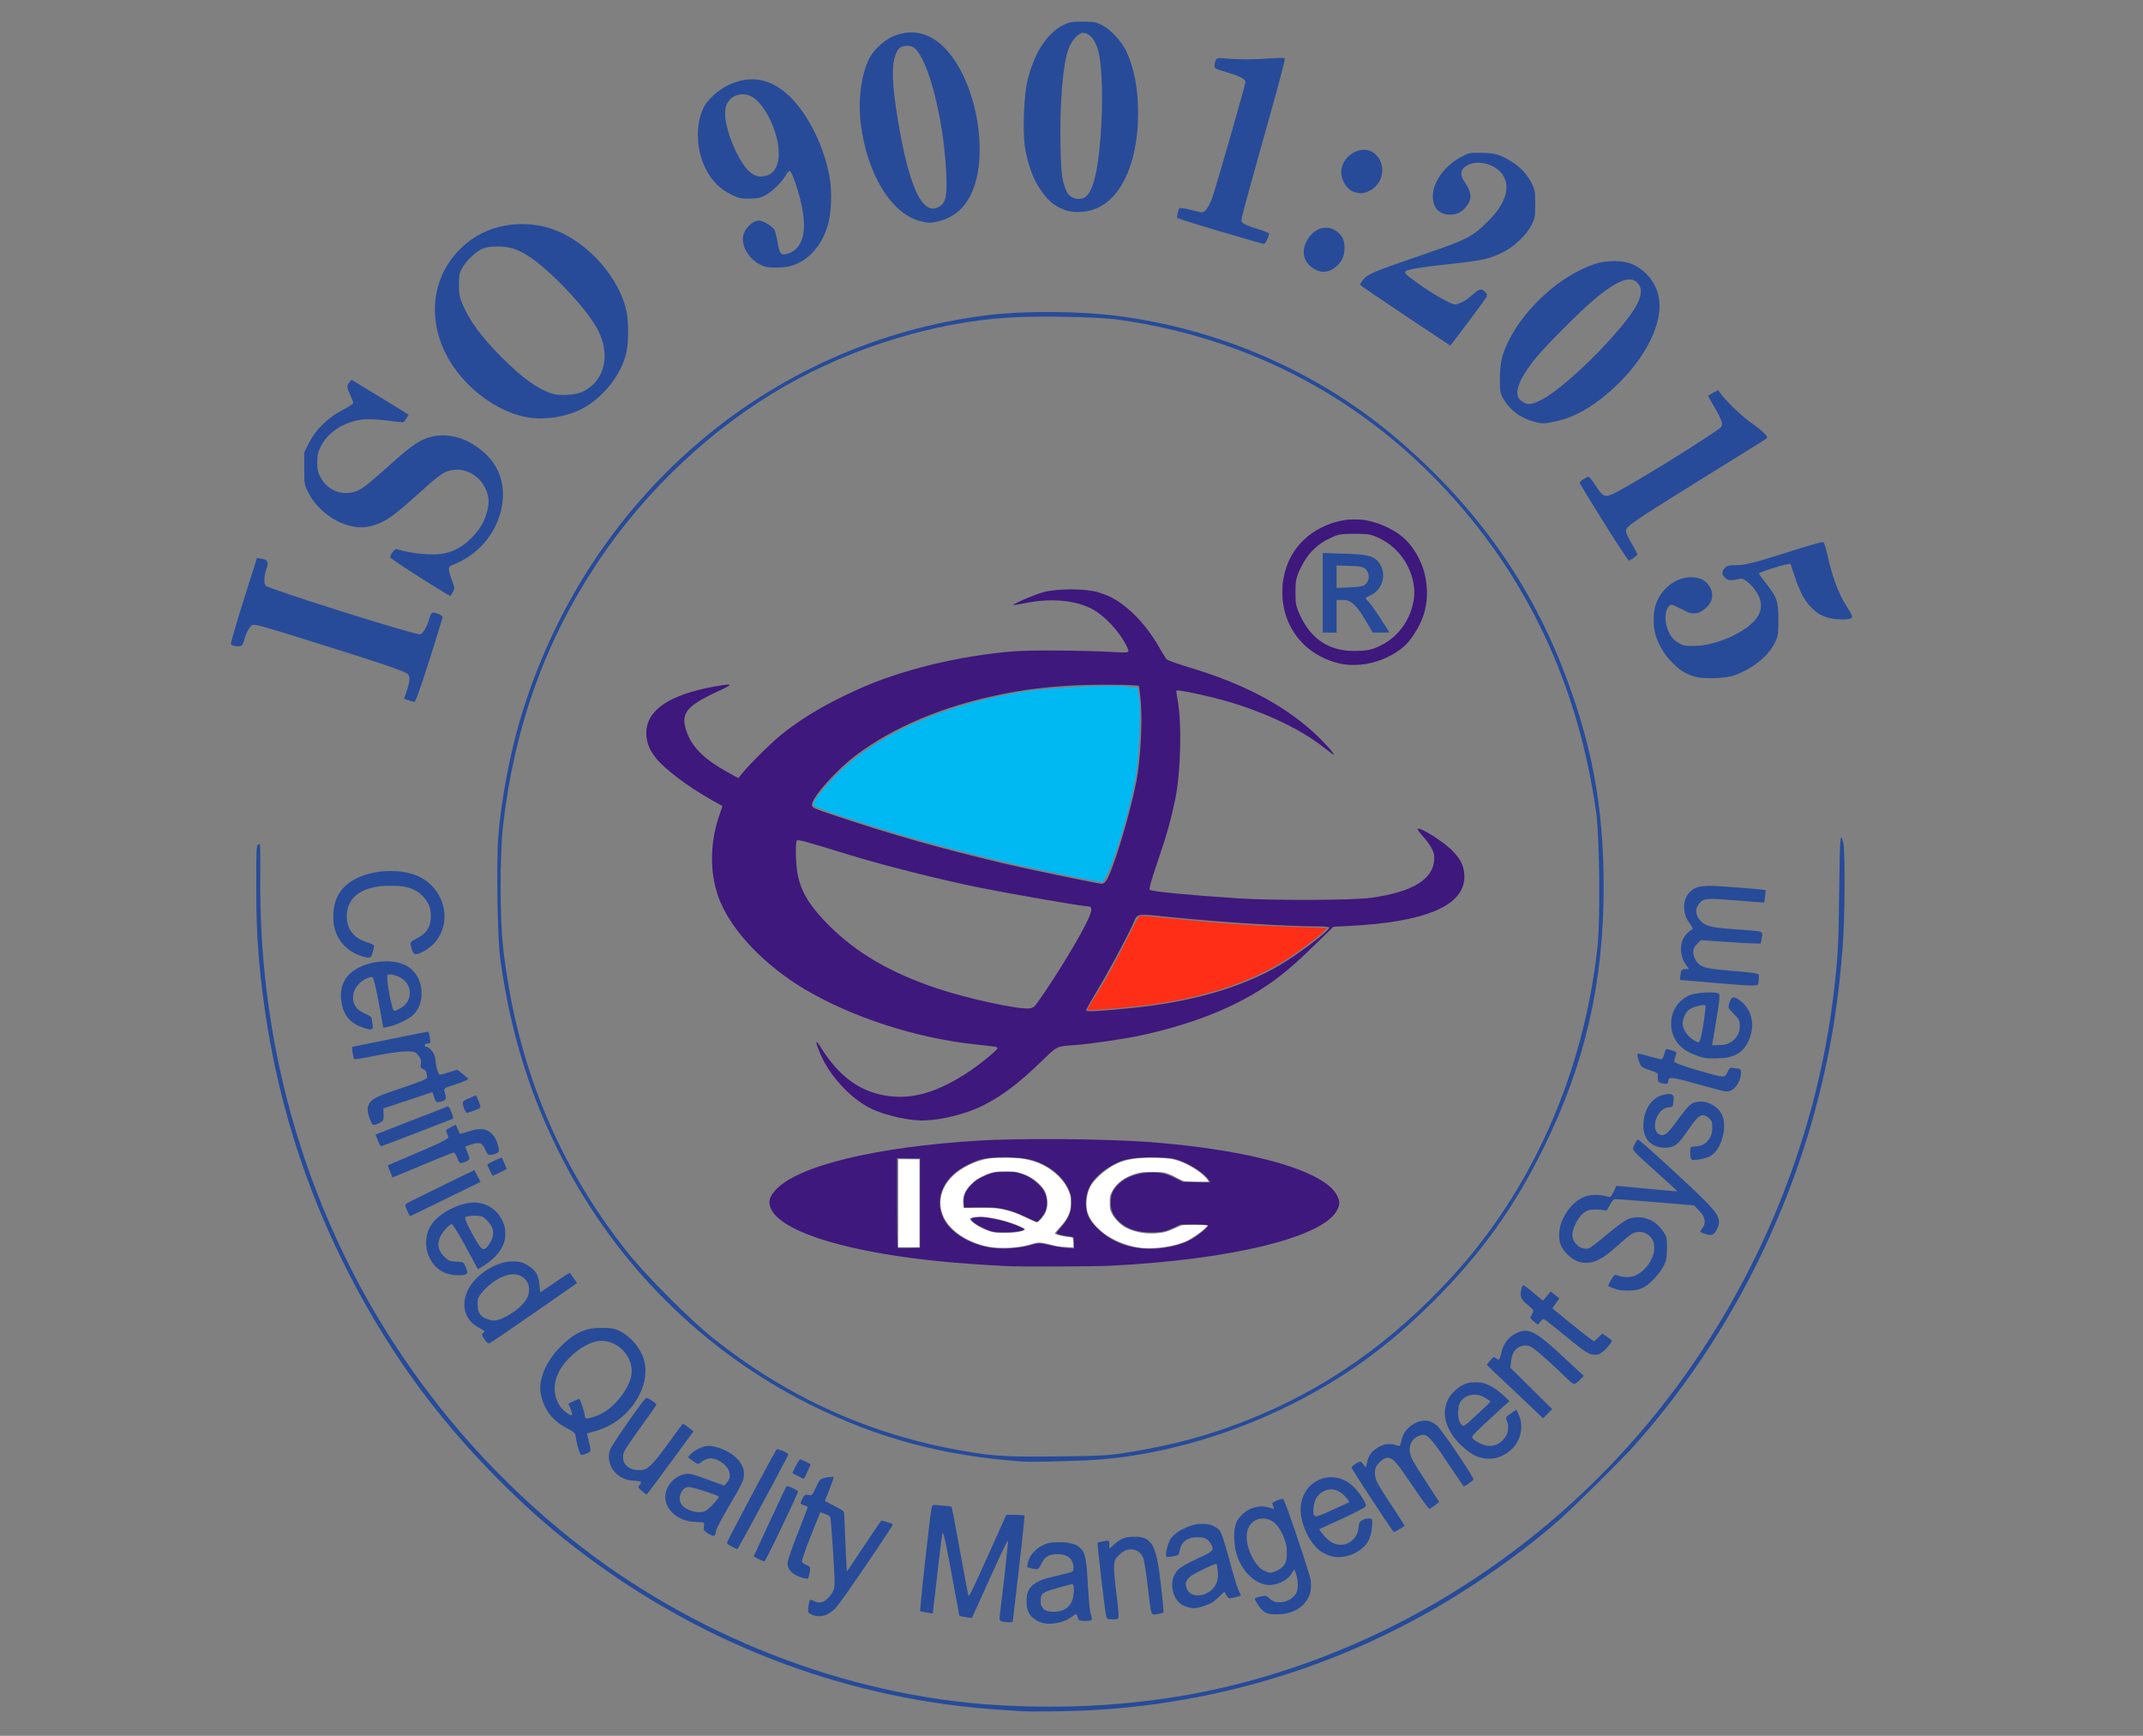 <?xml version="1.0" encoding="UTF-8" standalone="no"?>
<!-- Created with Inkscape (http://www.inkscape.org/) -->

<svg
   width="121mm"
   height="98mm"
   viewBox="0 0 121 98"
   version="1.1"
   id="svg2318"
   inkscape:version="1.2.2 (b0a8486541, 2022-12-01)"
   sodipodi:docname="iso-9001.svg"
   xmlns:inkscape="http://www.inkscape.org/namespaces/inkscape"
   xmlns:sodipodi="http://sodipodi.sourceforge.net/DTD/sodipodi-0.dtd"
   xmlns="http://www.w3.org/2000/svg"
   xmlns:svg="http://www.w3.org/2000/svg">
  <rect x="0" y="0" width="121" height="98" fill="#808080" stroke="none"/>
  <sodipodi:namedview
     id="namedview2320"
     pagecolor="#505050"
     bordercolor="#ffffff"
     borderopacity="1"
     inkscape:showpageshadow="0"
     inkscape:pageopacity="0"
     inkscape:pagecheckerboard="1"
     inkscape:deskcolor="#505050"
     inkscape:document-units="mm"
     showgrid="false"
     inkscape:zoom="1.9779745"
     inkscape:cx="213.85514"
     inkscape:cy="170.6291"
     inkscape:window-width="1920"
     inkscape:window-height="1043"
     inkscape:window-x="0"
     inkscape:window-y="0"
     inkscape:window-maximized="1"
     inkscape:current-layer="layer1" />
  <defs
     id="defs2315" />
  <g
     inkscape:label="Capa 1"
     inkscape:groupmode="layer"
     id="layer1">
    <g
       id="g3520"
       transform="matrix(0.088,0,0,0.088,8.84,-3.233)">
      <g
         id="g3224">
        <path
           style="fill:#00b9f2;fill-opacity:1;stroke:none;stroke-width:1.071"
           d="m 577.131,596.965 c -46.53,-9.541 -89.838,-20.968 -134.138,-35.393 -14.039,-4.572 -21.687,-7.573 -21.687,-8.511 0,-2.603 9.085,-13.829 17.847,-22.054 26.488,-24.863 69.721,-43.339 118.917,-50.822 15.117,-2.299 53.849,-4.179 63.502,-3.082 l 8.029,0.912 0.878,6.426 c 1.164,8.524 -0.073,38.378 -2.065,49.8 -4.772,27.371 -18.106,68.652 -22.121,68.488 -0.724,-0.029 -13.847,-2.623 -29.162,-5.763 z"
           id="path2561" />
        <path
           style="fill:#ff2e17;fill-opacity:1;stroke:none;stroke-width:0.757"
           d="m 597.206,684.545 c 0,-0.27 1.979,-3.633 4.398,-7.474 7.028,-11.159 14.65,-24.894 21.841,-39.357 6.477,-13.028 6.754,-13.442 8.998,-13.442 1.273,0 8.945,0.69 17.049,1.534 28.96,3.016 49.955,4.524 75.507,5.427 l 25.938,0.916 -2.462,2.561 c -3.118,3.242 -17.073,13.591 -24.738,18.345 -25.895,16.06 -59.047,25.953 -100.025,29.848 -16.969,1.613 -26.505,2.204 -26.505,1.642 z"
           id="path3413" />
        <path
           style="fill:#ffffff;fill-opacity:1;stroke:none;stroke-width:0.379"
           d="m 475.851,808.671 v -28.209 h 6.816 6.816 v 28.209 28.209 h -6.816 -6.816 z"
           id="path3490" />
        <path
           style="fill:#ffffff;fill-opacity:1;stroke:none;stroke-width:0.379"
           d="m 539.241,837.216 c -13.779,-0.838 -27.656,-8.261 -33.205,-17.762 -6.004,-10.281 -3.133,-22.153 7.365,-30.454 5.671,-4.484 13.73,-8.001 20.572,-8.977 5.072,-0.724 17.68,-0.616 22.324,0.191 6.834,1.187 12.38,3.407 17.448,6.984 5.525,3.9 9.565,8.772 11.683,14.087 1.014,2.545 1.134,3.281 1.141,7.009 0.007,3.375 -0.15,4.591 -0.826,6.411 -1.276,3.437 -3.003,6.036 -6.455,9.714 -1.733,1.847 -3.047,3.527 -2.918,3.735 0.41,0.664 4.834,1.814 8.066,2.097 3.709,0.325 3.873,0.502 3.873,4.199 v 2.54 l -4.828,-0.21 c -3.811,-0.166 -5.784,-0.471 -9.371,-1.449 -6.152,-1.676 -8.407,-1.787 -12.178,-0.595 -6.679,2.11 -14.583,2.974 -22.69,2.481 z m 12.835,-9.989 c 3.58,-0.624 5.265,-1.243 5.084,-1.866 -0.199,-0.682 -4.747,-2.732 -9.681,-4.363 -5.246,-1.734 -12.341,-3.256 -16.986,-3.643 -3.552,-0.296 -8.004,0.363 -8.338,1.234 -0.758,1.976 9.274,7.811 15.095,8.778 3.31,0.55 11.3,0.474 14.827,-0.141 z m 14.941,-7.903 c 3.609,-3.915 4.845,-7.232 4.536,-12.179 -0.317,-5.073 -2.412,-8.677 -7.379,-12.689 -3.167,-2.558 -6.243,-4.122 -10.516,-5.35 -2.574,-0.74 -3.897,-0.868 -8.893,-0.865 -7.021,0.007 -9.384,0.512 -15.029,3.229 -3.183,1.532 -4.383,2.372 -6.852,4.796 -4.481,4.4 -5.897,8.032 -5.226,13.405 l 0.253,2.029 10.492,0.007 c 9.441,0.007 10.875,0.089 14.318,0.848 5.602,1.235 9.104,2.491 15.674,5.625 3.228,1.539 6.145,2.799 6.483,2.799 0.338,3e-4 1.3,-0.743 2.138,-1.653 z"
           id="path3492" />
        <path
           style="fill:#ffffff;fill-opacity:1;stroke:none;stroke-width:0.379"
           d="m 632.23,837.374 c -16.589,-1.776 -32.073,-12.133 -35.013,-23.418 -1.19,-4.571 -0.459,-11.113 1.756,-15.698 0.874,-1.809 2.151,-3.427 4.822,-6.105 5.072,-5.086 11.413,-9.053 17.075,-10.68 8.62,-2.477 24.37,-2.766 32.888,-0.603 7.251,1.841 17.85,8.472 20.684,12.939 l 0.66,1.041 -7.143,-0.009 c -3.929,-0.007 -7.881,-0.179 -8.783,-0.388 -0.902,-0.208 -2.947,-1.145 -4.544,-2.083 -1.597,-0.937 -4.267,-2.162 -5.933,-2.722 -2.82,-0.947 -3.486,-1.018 -9.655,-1.029 -5.749,-0.011 -7.052,0.103 -9.845,0.858 -7.768,2.1 -13.467,6.233 -16.191,11.744 -1.378,2.787 -1.416,2.98 -1.416,7.05 0,3.93 0.075,4.342 1.222,6.764 1.493,3.152 5.067,6.998 8.226,8.849 5.121,3.003 12.259,4.543 19.3,4.166 5.183,-0.278 8.124,-1.006 12.565,-3.111 1.896,-0.899 4.197,-1.841 5.112,-2.093 1.941,-0.535 13.553,-0.565 15.295,-0.04 l 1.136,0.343 -2.083,1.971 c -2.343,2.217 -7.772,5.973 -10.96,7.582 -6.734,3.399 -20.486,5.6 -29.176,4.669 z"
           id="path3494" />
        <path
           style="fill:#274b99;fill-opacity:1;stroke:none;stroke-width:0.757"
           d="m 163.661,486.646 c -0.833,-0.21 -2.268,-0.668 -3.188,-1.018 l -1.674,-0.636 1.393,-4.048 c 2.34,-6.802 2.618,-9.895 1.051,-11.72 -1.467,-1.709 -16.795,-6.906 -61.894,-20.987 -33.693,-10.519 -36.429,-11.258 -38.189,-10.316 -1.572,0.841 -4.166,5.866 -4.988,9.662 -0.287,1.325 -1.007,2.812 -1.6,3.304 -1.229,1.02 -6.051,0.381 -6.847,-0.908 -0.277,-0.448 3.366,-13.076 8.095,-28.062 l 8.599,-27.246 2.617,0.425 c 4.383,0.711 5.015,1.911 3.466,6.576 -1.671,5.03 -1.814,9.446 -0.351,10.861 2.389,2.311 96.218,31.829 98.992,31.143 1.882,-0.466 4.277,-4.611 5.984,-10.359 1.194,-4.022 1.844,-4.297 6.033,-2.547 1.994,0.833 2.577,1.465 2.275,2.461 -10.387,34.172 -17.1,54.236 -18.027,53.884 -0.127,-0.049 -0.913,-0.26 -1.746,-0.47 z"
           id="path6123" />
        <path
           style="fill:#274b99;fill-opacity:1;stroke:none;stroke-width:0.757"
           d="m 175.399,411.253 c -10.177,-6.341 -17.941,-11.427 -25.264,-16.549 -1.163,-0.813 2.514,-6.054 3.949,-5.629 10.096,2.992 24.003,4.233 30.475,2.72 7.067,-1.653 12.109,-4.498 17.356,-9.795 5.618,-5.672 8.511,-10.6 10.283,-17.516 1.475,-5.756 1.054,-9.898 -1.521,-14.979 -4.996,-9.858 -16.37,-14.129 -25.811,-9.691 -2.221,1.044 -7.869,5.503 -13.659,10.784 -18.182,16.583 -23.155,20.237 -31.273,22.971 -5.506,1.855 -10.333,1.972 -16.377,0.398 -10.678,-2.781 -21.188,-11.275 -26.158,-21.141 -2.643,-5.246 -2.651,-5.292 -2.651,-15.594 v -10.332 l 3.018,-5.989 c 4.329,-8.59 12.102,-16.219 21.405,-21.008 3.853,-1.983 7.005,-4.067 7.005,-4.631 0,-0.564 -0.849,-2.848 -1.886,-5.076 -2.246,-4.824 -2.328,-6.006 -0.568,-8.18 l 1.333,-1.646 13.73,8.307 c 7.552,4.569 15.804,9.625 18.338,11.237 l 4.608,2.93 -1.531,2.518 c -1.384,2.276 -1.801,2.483 -4.336,2.15 -14.669,-1.924 -20.457,-2.226 -25.674,-1.342 -11.185,1.896 -20.646,8.442 -24.967,17.275 -1.759,3.596 -2.122,5.319 -2.112,10.026 0.011,4.824 0.343,6.286 2.195,9.663 3.811,6.949 10.632,10.596 18.333,9.801 5.229,-0.54 8.647,-2.577 17.626,-10.506 3.926,-3.467 10.741,-9.474 15.146,-13.348 5.126,-4.51 10,-8.034 13.545,-9.794 13.232,-6.569 29.359,-2.952 41.902,9.396 9.305,9.16 12.558,22.222 8.999,36.137 -4.059,15.87 -15.527,28.517 -31.259,34.471 -2.664,1.008 -2.687,2.828 -0.122,9.634 1.912,5.073 1.928,5.263 0.638,7.663 -0.727,1.354 -1.524,2.459 -1.771,2.456 -0.247,0 -6.072,-3.509 -12.944,-7.791 z"
           id="path6125" />
        <path
           style="fill:#274b99;fill-opacity:1;stroke:none;stroke-width:0.757"
           d="m 239.367,304.714 c -20.679,-2.917 -43.264,-20.105 -53.755,-40.908 -12.991,-25.761 -7.657,-53.956 13.472,-71.209 15.59,-12.73 38.698,-15.735 58.289,-7.579 20.808,8.662 39.779,30.759 44.162,51.438 1.381,6.514 1.358,19.501 -0.047,26.214 -2.928,13.995 -14.736,29.079 -28.411,36.293 -9.444,4.982 -22.893,7.277 -33.71,5.751 z m 34.101,-16.72 c 14.536,-6.958 18.292,-24.671 8.757,-41.294 -7.776,-13.555 -29.888,-36.749 -43.416,-45.539 -7.259,-4.717 -12.278,-6.272 -20.173,-6.252 -4.774,0.012 -7.362,0.404 -9.712,1.471 -4.415,2.004 -10.56,7.944 -12.937,12.507 -1.71,3.282 -1.98,4.733 -1.975,10.617 0.007,5.763 0.342,7.634 2.182,12.116 4.326,10.538 12.146,21.216 25.003,34.141 13.189,13.259 23.002,20.345 32.582,23.528 4.793,1.593 15.068,0.917 19.689,-1.295 z"
           id="path6127" />
        <path
           style="fill:#274b99;fill-opacity:1;stroke:none;stroke-width:0.757"
           d="m 390.463,207.816 c -8.726,-2.654 -15.371,-11.845 -14.123,-19.534 0.793,-4.884 6.09,-10.05 10.306,-10.05 2.404,0 8.68,3.815 9.839,5.98 0.453,0.846 1.311,4.332 1.907,7.746 1.346,7.711 2.272,8.823 6.33,7.608 8.852,-2.652 12.268,-11.816 9.974,-26.752 -1.557,-10.136 -6.844,-26.388 -8.585,-26.388 -0.5,0 -1.583,1.265 -2.407,2.811 -2.254,4.23 -9.343,11.046 -13.614,13.088 -2.985,1.428 -5.076,1.82 -9.884,1.854 -5.567,0.04 -6.599,-0.204 -11.858,-2.803 -6.679,-3.301 -11.778,-8.381 -15.587,-15.528 -6.628,-12.436 -7.283,-29.292 -1.573,-40.502 2.386,-4.684 9.116,-10.78 15.188,-13.756 14.64,-7.176 28.035,-4.664 40.424,7.581 11.555,11.421 21.706,32.16 24.997,51.071 1.805,10.369 1.182,24 -1.472,32.214 -4.338,13.432 -13.389,22.632 -24.869,25.28 -3.777,0.871 -12.242,0.916 -14.993,0.079 z m 3.688,-59.651 c 7.334,-5.355 6.674,-20.869 -1.562,-36.753 -3.411,-6.579 -7.8,-11.539 -11.625,-13.137 -5.915,-2.471 -12.156,-0.386 -14.97,5.002 -2.908,5.566 -0.327,18.55 6.32,31.791 5.45,10.856 10.6,15.494 16.536,14.891 1.818,-0.185 4.203,-0.992 5.301,-1.793 z"
           id="path6129" />
        <path
           style="fill:#274b99;fill-opacity:1;stroke:none;stroke-width:0.757"
           d="m 489.672,178.533 c -18.443,-4.935 -33.88,-30.389 -37.829,-62.378 -1.999,-16.191 0.542,-33.633 6.342,-43.529 2.587,-4.414 8.87,-10.041 13.662,-12.235 12.444,-5.697 24.617,-2.871 34.728,8.063 19.793,21.404 27.89,68.152 16.063,92.742 -4.543,9.445 -11.022,14.922 -20.606,17.419 -5.263,1.371 -6.972,1.36 -12.359,-0.082 z m 12.141,-9.022 c 4.941,-2.555 5.788,-7.464 4.565,-26.457 -2.053,-31.885 -11.004,-66.448 -19.376,-74.82 -1.562,-1.562 -2.82,-2.08 -5.055,-2.08 -4.127,0 -5.812,1.111 -7.512,4.955 -3.026,6.84 -2.657,19.267 1.278,43.101 4.89,29.616 10.934,48.427 17.378,54.085 2.979,2.616 5.371,2.949 8.723,1.216 z"
           id="path6131" />
        <path
           style="fill:#274b99;fill-opacity:1;stroke:none;stroke-width:0.757"
           d="m 583.056,171.525 c -7.606,-2.628 -12.278,-6.884 -18.013,-16.407 -3.469,-5.76 -6.871,-16.374 -8.023,-25.027 -1.286,-9.661 -0.495,-31.275 1.47,-40.188 4.049,-18.36 12.557,-31.818 23.517,-37.201 3.784,-1.858 5.039,-2.072 12.17,-2.072 7.164,0 8.377,0.209 12.242,2.107 5.476,2.689 12.348,9.968 15.539,16.462 5.181,10.539 7.805,24.029 7.809,40.141 0.007,27.168 -8.054,48.984 -21.521,58.25 -7.301,5.023 -17.452,6.609 -25.19,3.935 z m 13.565,-8.972 c 5.083,-4.6 8.344,-20.83 9.698,-48.279 0.813,-16.475 0.128,-34.675 -1.614,-42.874 -1.812,-8.528 -5.681,-13.565 -10.427,-13.572 -2.713,-0.007 -7.183,4.984 -9.112,10.167 -3.631,9.757 -5.724,34.747 -5.183,61.87 0.377,18.887 1.005,23.457 4.122,30.027 2.151,4.532 8.87,5.961 12.515,2.662 z"
           id="path6133" />
        <path
           style="fill:#274b99;fill-opacity:1;stroke:none;stroke-width:0.757"
           d="m 687.323,186.627 c -12.287,-3.626 -24.671,-7.377 -27.52,-8.335 l -5.18,-1.743 0.506,-2.755 c 0.278,-1.515 0.807,-3.066 1.175,-3.446 0.401,-0.414 3.184,-0.031 6.946,0.957 3.452,0.906 6.814,1.643 7.47,1.637 2,-0.017 4.322,-3.179 6.414,-8.734 2.196,-5.831 21.548,-73.121 21.548,-74.927 0,-1.807 -3.358,-3.532 -12,-6.164 -7.877,-2.4 -8.062,-2.508 -7.827,-4.555 0.526,-4.576 1.197,-4.978 7.191,-4.307 6.927,0.775 19.085,0.736 29.374,-0.095 5.293,-0.427 8.19,-0.387 8.502,0.117 0.26,0.421 -3.628,15.379 -8.641,33.239 -17.785,63.366 -19.568,69.993 -19.13,71.134 0.611,1.592 3.31,2.869 11.05,5.228 3.644,1.111 6.626,2.333 6.626,2.716 0,1.668 -2.515,6.778 -3.301,6.706 -0.475,-0.043 -10.917,-3.046 -23.204,-6.672 z"
           id="path6135" />
        <path
           style="fill:#274b99;fill-opacity:1;stroke:none;stroke-width:0.757"
           d="m 768.651,159.996 c -5.129,-1.488 -9.205,-8.493 -8.407,-14.446 1.288,-9.602 12.978,-15.955 20.29,-11.028 9.223,6.215 7.338,20.689 -3.27,25.121 -3.098,1.295 -5.087,1.376 -8.613,0.353 z"
           id="path6137" />
        <path
           style="fill:#274b99;fill-opacity:1;stroke:none;stroke-width:0.757"
           d="m 746.272,210.785 c -8.086,-2.322 -12.158,-9.773 -9.354,-17.114 4.507,-11.8 16.571,-14.585 23.378,-5.396 2.46,3.321 2.605,10.626 0.295,14.948 -2.988,5.592 -9.395,8.976 -14.319,7.562 z"
           id="path6139" />
        <path
           style="fill:#274b99;fill-opacity:1;stroke:none;stroke-width:0.757"
           d="m 801.105,239.183 c -15.931,-10.6 -28.966,-19.502 -28.966,-19.782 0,-0.281 0.903,-1.695 2.007,-3.142 2.675,-3.506 7.084,-5.415 32.907,-14.245 34.081,-11.653 36.678,-12.928 46.923,-23.023 10.878,-10.72 14.596,-20.848 10.558,-28.763 -4.598,-9.012 -19.993,-12.231 -26.039,-5.444 -1.954,2.194 -1.778,4.936 0.533,8.282 4.788,6.934 5.196,11.113 1.55,15.892 -2.913,3.819 -6.102,5.483 -10.508,5.483 -7.237,0 -11.337,-4.46 -11.204,-12.188 0.152,-8.817 7.664,-19.199 17.82,-24.625 5.419,-2.896 5.615,-2.938 13.283,-2.845 8.839,0.107 12.232,1.103 19.659,5.769 5.679,3.569 10.052,8.362 12.876,14.113 1.915,3.898 2.091,4.99 2.091,12.966 0,8.095 -0.156,9.027 -2.217,13.223 -2.995,6.101 -10.7,13.673 -17.473,17.172 -9.403,4.858 -13.642,5.812 -36.728,8.27 -16.026,1.706 -25.61,3.302 -26.767,4.459 -1.037,1.037 0.014,2.103 7.114,7.215 9.843,7.087 21.885,14.03 24.335,14.03 3.025,0 7.169,-2.256 11.813,-6.432 4.158,-3.739 5.578,-3.947 8.077,-1.185 1.085,1.199 1.144,1.72 0.364,3.199 -0.762,1.443 -16.719,22.9 -21.711,29.194 l -1.332,1.679 z"
           id="path6141" />
        <path
           style="fill:#274b99;fill-opacity:1;stroke:none;stroke-width:0.757"
           d="m 883.003,307.055 c -8.533,-2.443 -15.396,-7.881 -19.362,-15.344 -1.543,-2.903 -1.748,-4.327 -1.725,-12.002 0.03,-10.216 1.305,-15.695 5.709,-24.528 10.637,-21.337 33.507,-41.772 54.834,-48.998 7.943,-2.691 18.783,-2.594 24.803,0.222 9.867,4.615 16.2,13.677 17.006,24.333 1.262,16.688 -11.464,39.48 -32.038,57.377 -11.999,10.438 -22.657,16.322 -34.18,18.87 -7.981,1.765 -9.11,1.77 -15.047,0.07 z m 5.378,-13.731 c 8.947,-4.293 28.74,-21.589 43.745,-38.227 18.591,-20.614 23.504,-30.467 18.285,-36.67 -4.582,-5.446 -13.924,-1.716 -29.553,11.798 -9.131,7.896 -29.976,28.879 -35.616,35.852 -11.869,14.673 -15.043,23.979 -9.517,27.9 3.946,2.8 5.641,2.713 12.656,-0.654 z"
           id="path6143" />
        <path
           style="fill:#274b99;fill-opacity:1;stroke:none;stroke-width:0.757"
           d="m 938.193,387.054 c -8.206,-12.683 -24.266,-38.605 -24.832,-40.078 -0.317,-0.826 0.351,-1.704 2.136,-2.807 1.428,-0.883 2.941,-1.605 3.362,-1.605 0.421,0 2.425,2.539 4.454,5.642 5.14,7.863 5.97,8.121 13.517,4.201 11.442,-5.943 47.397,-27.992 62.361,-38.242 5.327,-3.649 5.513,-3.88 5.132,-6.353 -0.218,-1.411 -2.284,-5.73 -4.591,-9.597 -2.308,-3.867 -4.196,-7.22 -4.196,-7.452 0,-0.232 1.429,-1.151 3.176,-2.042 l 3.176,-1.62 2.26,2.93 c 4.16,5.392 13.667,14.295 19.883,18.62 5.49,3.82 9.369,7.484 9.369,8.85 0,0.264 -2.471,1.989 -5.49,3.833 -12.078,7.374 -63.539,39.481 -70.995,44.294 -4.373,2.823 -9.426,6.33 -11.227,7.792 -3.949,3.206 -3.89,3.915 1.042,12.48 1.853,3.218 3.37,6.172 3.37,6.564 0,0.654 -4.572,3.866 -5.503,3.866 -0.221,0 -3.103,-4.175 -6.404,-9.277 z"
           id="path6145" />
        <path
           style="fill:#274b99;fill-opacity:1;stroke:none;stroke-width:0.757"
           d="m 987.397,470.934 c -6.174,-1.733 -9.491,-3.739 -14.695,-8.887 -5.021,-4.968 -9.014,-11.541 -10.93,-17.992 -1.554,-5.231 -1.546,-14.098 0.017,-19.06 3.924,-12.462 16.681,-20.375 27.848,-17.273 5.865,1.629 9.699,8.099 8.142,13.739 -0.952,3.449 -5.825,7.943 -9.325,8.599 -3.219,0.604 -4.738,0.178 -11.349,-3.185 -4.881,-2.483 -5.261,-2.562 -6.581,-1.367 -2.275,2.059 -3.049,7.448 -1.772,12.348 1.518,5.827 3.604,8.877 7.731,11.303 3.184,1.871 4.202,2.068 10.347,1.996 14.123,-0.166 34.17,-9.322 40.13,-18.328 2.997,-4.529 3.265,-9.109 0.825,-14.096 -2.723,-5.566 -9.063,-11.337 -11.759,-10.705 -5.858,1.374 -7.232,1.327 -9.318,-0.317 -2.55,-2.01 -2.672,-4.5 -0.33,-6.701 1.43,-1.343 2.663,-1.647 6.694,-1.647 6.143,0 11.893,-1.46 36.094,-9.165 10.544,-3.357 19.62,-5.932 20.169,-5.721 0.548,0.21 1.569,3.05 2.269,6.309 3.37,15.694 7.359,26.573 12.861,35.079 1.904,2.943 3.462,5.845 3.462,6.449 0,1.566 -3.071,2.131 -9.332,1.717 -7.3,-0.483 -12.38,-2.787 -17.064,-7.74 -4.438,-4.692 -7.329,-10.203 -10.695,-20.386 l -2.469,-7.468 -2.388,0.388 c -4.06,0.659 -17.878,5.164 -17.878,5.829 0,0.346 2.184,3.378 4.853,6.739 6.803,8.565 7.642,11.112 7.642,23.185 0,9.33 -0.115,10.083 -2.207,14.388 -4.344,8.945 -14.422,16.997 -26.57,21.229 -5.216,1.817 -19.092,2.239 -24.422,0.743 z"
           id="path6147" />
        <path
           style="fill:#274b99;fill-opacity:1;stroke:none;stroke-width:0.095"
           d="m 748.237,417.061 v -25.511 l 0.781,7e-5 c 0.88,0 11.309,0.322 15.359,0.475 13.607,0.512 17.198,1.631 20.356,6.345 1.487,2.219 2.187,4.377 2.288,7.048 0.15,3.944 -1.343,7.692 -4.185,10.507 -1.165,1.154 -2.256,1.876 -4.435,2.934 -1.082,0.526 -1.979,1.025 -2.18,1.215 -0.553,0.522 -0.499,0.674 0.677,1.894 1.756,1.821 3.823,4.624 7.551,10.239 1.961,2.953 6.576,10.195 6.576,10.318 0,0.026 -2.417,0.047 -5.372,0.046 h -5.372 l -1.936,-3.336 c -2.905,-5.006 -4.076,-6.942 -5.363,-8.873 -1.615,-2.423 -2.714,-3.814 -4.154,-5.259 -1.74,-1.745 -3.185,-2.659 -5.021,-3.175 -0.69,-0.194 -1.007,-0.215 -3.713,-0.252 l -2.958,-0.04 v 10.468 10.468 h -4.449 -4.449 z m 14.637,-3.361 c 9.537,-0.408 11.825,-0.831 13.137,-2.426 1.135,-1.38 1.669,-2.703 1.739,-4.308 0.076,-1.744 -0.413,-3.191 -1.535,-4.55 -1.408,-1.704 -2.708,-2.15 -7.106,-2.439 -1.836,-0.121 -10.216,-0.475 -11.241,-0.475 l -0.734,-8e-5 v 7.194 7.194 h 0.651 c 0.358,0 2.648,-0.086 5.088,-0.19 z"
           id="path6149" />
        <path
           style="fill:#3e187c;fill-opacity:1;stroke:none;stroke-width:0.095"
           d="m 766.08,463.341 c -2.264,-0.174 -3.142,-0.267 -4.496,-0.475 -0.859,-0.132 -1.839,-0.304 -2.177,-0.381 -3.42,-0.778 -6.555,-1.81 -9.626,-3.167 -14.771,-6.528 -24.71,-19.581 -26.95,-35.394 -0.405,-2.857 -0.478,-3.97 -0.478,-7.241 6e-4,-4.716 0.388,-8.022 1.429,-12.193 3.241,-12.986 11.5,-23.215 23.65,-29.291 5.332,-2.666 10.642,-4.277 16.518,-5.012 1.959,-0.245 7.487,-0.244 9.466,0 5.958,0.739 11.227,2.362 16.923,5.212 7.628,3.818 12.236,7.817 16.649,14.447 3.773,5.669 6.316,12.159 7.455,19.027 1.202,7.248 0.82,14.388 -1.137,21.235 -1.722,6.024 -5.766,13.337 -10.34,18.698 -1.362,1.596 -2.92,3.059 -4.59,4.311 -7.53,5.644 -16.551,9.145 -25.881,10.046 -1.452,0.14 -5.463,0.252 -6.415,0.179 z m 7.336,-9.127 c 3.718,-0.252 5.83,-0.691 8.557,-1.778 1.409,-0.561 4.353,-1.982 5.653,-2.728 6.016,-3.451 10.963,-8.507 14.433,-14.751 1.802,-3.242 3.313,-7.259 4.153,-11.035 1.298,-5.837 0.965,-11.866 -0.997,-18.048 -0.747,-2.355 -2.318,-5.863 -3.6,-8.041 -3.031,-5.149 -7.235,-9.685 -11.87,-12.806 -2.067,-1.392 -3.274,-2.073 -5.716,-3.225 -3.097,-1.461 -4.784,-2.011 -7.11,-2.318 -2.901,-0.383 -13.563,-0.383 -16.471,-3.7e-4 -1.539,0.202 -3.057,0.598 -4.537,1.181 -1.39,0.548 -5.02,2.319 -6.336,3.091 -6.666,3.912 -11.579,9.361 -15.348,17.023 -2.176,4.423 -2.992,6.916 -3.332,10.176 -0.17,1.628 -0.17,9.825 1.5e-4,11.454 0.261,2.505 0.798,4.495 1.917,7.113 5.241,12.253 12.877,19.865 23.139,23.069 3.243,1.012 5.865,1.457 10.365,1.758 0.883,0.059 5.551,-0.029 7.1,-0.135 z"
           id="path6151" />
        <path
           style="fill:#3e187c;fill-opacity:1;stroke:none;stroke-width:0.757"
           d="m 487.779,755.448 c -9.317,-0.656 -22.343,-3.988 -29.534,-7.555 -13.191,-6.544 -26.975,-21.603 -32.614,-35.63 -3.261,-8.111 -3.018,-9.258 0.704,-3.328 12.104,19.287 26.082,29.057 44.539,31.132 15.512,1.745 31.081,-3.088 49.847,-15.474 7.518,-4.961 18.932,-14.295 18.932,-15.481 0,-0.726 -1.582,-0.982 -14.388,-2.331 -37.696,-3.97 -79.292,-17.446 -109.599,-35.508 -24.739,-14.744 -45.269,-35.908 -53.698,-55.359 -7.033,-16.229 -7.444,-36.745 -1.11,-55.425 l 2.241,-6.608 -6.951,-3.911 c -15.092,-8.492 -29.614,-19.383 -35.627,-26.721 -5.709,-6.968 -7.594,-14.605 -5.436,-22.029 3.344,-11.502 18.424,-19.826 43.867,-24.215 11.307,-1.95 11.464,-1.505 1.16,3.288 -20.91,9.728 -24.33,14.391 -19.648,26.784 3.559,9.419 11.356,16.985 25.694,24.932 l 7.117,3.945 3.052,-3.739 c 4.723,-5.785 19.231,-20.03 25.122,-24.666 13.581,-10.688 27.096,-18.678 47.439,-28.046 27.804,-12.804 66.217,-22.22 101.741,-24.941 11.06,-0.847 45.046,-0.558 64.563,0.548 9.523,0.54 9.461,0.581 6.912,-4.475 -4.559,-9.045 -13.906,-18.951 -21.902,-23.213 -10.545,-5.621 -26.485,-7.068 -42.314,-3.842 -4.301,0.876 -7.953,1.46 -8.117,1.297 -0.62,-0.62 13.642,-6.724 19.241,-8.235 8.951,-2.416 27.165,-2.397 34.989,0.037 7.616,2.369 11.653,4.51 17.878,9.479 8.396,6.702 16.215,16.348 22.57,27.844 1.532,2.772 3.201,5.354 3.708,5.739 1.234,0.936 5.72,2.506 17.961,6.284 31.843,9.83 56.141,22.666 75.519,39.893 5.7,5.068 14.287,14.413 13.743,14.958 -0.173,0.173 -2.862,-1.735 -5.977,-4.239 -16.171,-13.002 -43.006,-25.231 -70.411,-32.087 -12.03,-3.01 -24.039,-5.363 -24.584,-4.818 -0.212,0.212 0.098,2.918 0.69,6.012 2.814,14.725 2.068,46.519 -1.493,63.641 -2.91,13.99 -5.173,22.004 -11.495,40.705 -4.358,12.891 -5.495,17.074 -4.763,17.526 1.909,1.18 23.416,3.265 56.035,5.433 22.633,1.504 74.505,1.31 85.957,-0.321 27.653,-3.941 40.601,-12.281 40.493,-26.085 -0.027,-3.395 -2.483,-7.912 -7.142,-13.134 -2.381,-2.669 -3.987,-4.967 -3.568,-5.106 2.357,-0.786 17.235,8.741 22.738,14.559 5.277,5.58 7.248,10.02 7.246,16.322 -0.008,18.389 -24.739,28.993 -73.403,31.474 l -10.602,0.54 -12.138,11.823 c -17.057,16.615 -26.395,23.962 -41.366,32.551 -18.75,10.756 -43.005,19.519 -70.341,25.412 -10.096,2.177 -32.25,5.419 -41.622,6.092 -12.503,0.897 -11.427,0.381 -21.924,10.53 -14.459,13.98 -25.195,22.119 -36.984,28.04 -12.858,6.457 -30.961,10.548 -42.947,9.705 z m 135.554,-71.791 c 39.778,-3.748 72.51,-13.07 97.311,-27.715 12.276,-7.249 31.806,-22.088 31.806,-24.167 0,-0.378 -3.323,-0.691 -7.383,-0.695 -19.803,-0.021 -60.093,-2.52 -91.821,-5.696 -26.28,-2.63 -23.469,-3.088 -26.861,4.378 -4.359,9.595 -15.769,30.763 -23.225,43.088 -3.691,6.101 -6.711,11.515 -6.711,12.031 0,1.044 5.435,0.796 26.884,-1.225 z m -59.708,-1.644 c 6.347,-8.086 22.061,-32.852 29.418,-46.361 7.356,-13.507 8.368,-17.437 4.494,-17.437 -3.316,0 -47.546,-7.623 -68.343,-11.779 -25.007,-4.997 -61.931,-14.259 -84.58,-21.215 -29.902,-9.184 -33.274,-10.094 -33.877,-9.15 -0.972,1.524 -0.622,15.283 0.544,21.378 2.23,11.656 7.988,20.97 20.794,33.64 17.423,17.237 39.001,29.769 68.214,39.617 20.264,6.831 53.206,13.924 60.108,12.942 1.205,-0.171 2.657,-0.907 3.228,-1.634 z m 45.193,-79.562 c 3.927,-4.339 15.063,-40.371 19.822,-64.13 2.665,-13.305 4.051,-38.883 2.818,-51.987 -0.474,-5.037 -1.017,-9.313 -1.206,-9.502 -0.901,-0.901 -30.404,-1.094 -43.268,-0.282 -18.969,1.197 -29.834,2.569 -45.496,5.747 -36.895,7.486 -68.905,20.985 -93.087,39.253 -12.384,9.355 -27.528,26.37 -27.872,31.315 -0.147,2.108 -0.073,2.142 17.078,7.876 34.654,11.587 66.101,20.484 105.541,29.86 14.017,3.332 60.51,13.01 63.22,13.159 0.664,0.037 1.768,-0.552 2.452,-1.308 z"
           id="path8024" />
        <path
           style="fill:#3e187c;fill-opacity:1;stroke:none;stroke-width:0.535"
           d="m 545.27,849.018 c -32.946,-1.723 -55.563,-3.963 -77.777,-7.7 -41.501,-6.983 -68.01,-17.508 -73.27,-29.09 -1.99,-4.383 -1.088,-7.748 3.331,-12.42 14.482,-15.313 64.395,-27.328 130.045,-31.307 26.415,-1.601 79.907,-1.184 107.862,0.841 46.753,3.386 85.576,11.311 106.598,21.759 8.245,4.098 13.388,8.395 15.586,13.022 1.597,3.362 1.6,5.185 0.017,8.586 -8.204,17.618 -67.441,32.227 -146.471,36.124 -9.558,0.471 -57.862,0.608 -65.919,0.186 z m 8.575,-11.999 c 2.213,-0.287 5.586,-0.998 7.497,-1.578 4.453,-1.354 5.568,-1.333 12.041,0.229 2.945,0.711 7.595,1.465 10.334,1.677 l 4.979,0.385 -0.16,-3.675 -0.16,-3.675 -2.677,-0.403 c -5.173,-0.778 -8.3,-1.575 -8.3,-2.116 0,-0.301 1.336,-2.024 2.97,-3.829 4.441,-4.907 6.355,-9.183 6.591,-14.72 0.154,-3.612 -0.039,-5.107 -1.002,-7.777 -3.381,-9.368 -13.072,-17.5 -24.638,-20.673 -8.048,-2.208 -24.582,-2.372 -32.295,-0.321 -4.396,1.169 -10.57,4.122 -14.535,6.952 -11.319,8.077 -14.988,20.361 -9.37,31.374 2.584,5.066 8.521,10.38 15.25,13.652 10.256,4.986 19.822,6.272 33.475,4.499 z m 95.75,-0.247 c 6.452,-1.224 11.36,-3.035 15.911,-5.871 4.682,-2.918 9.817,-7.464 9.171,-8.119 -0.246,-0.249 -4.342,-0.448 -9.103,-0.441 l -8.656,0.013 -3.748,1.803 c -5.38,2.588 -8.367,3.246 -14.726,3.245 -9.397,0 -16.189,-2.337 -21.107,-7.255 -3.845,-3.845 -5.134,-6.831 -5.12,-11.857 0.013,-4.831 0.979,-7.442 3.979,-10.763 4.482,-4.961 11.455,-7.92 19.897,-8.443 7.343,-0.455 11.216,0.3 17.344,3.379 l 5.087,2.556 8.787,0.171 8.787,0.171 -0.929,-1.51 c -2.558,-4.158 -11.214,-9.95 -18.885,-12.637 -4.524,-1.585 -5.161,-1.664 -15.165,-1.879 -15.65,-0.337 -21.998,1.029 -30.584,6.583 -10.503,6.795 -15.054,14.834 -14.212,25.109 0.439,5.356 2.3,8.808 7.537,13.978 11.126,10.984 27.564,15.213 45.734,11.767 z M 489.847,808.674 V 780.026 l -7.363,-0.149 -7.363,-0.149 v 28.574 c 0,15.716 0.167,28.741 0.372,28.946 0.204,0.204 3.518,0.305 7.363,0.223 l 6.991,-0.149 z"
           id="path8030" />
        <path
           style="fill:#3e187c;fill-opacity:1;stroke:none;stroke-width:0.268"
           d="m 562.539,819.686 c -1.104,-0.488 -3.815,-1.74 -6.024,-2.781 -4.615,-2.175 -8.334,-3.474 -12.718,-4.44 -4.983,-1.098 -8.6,-1.341 -17.582,-1.179 l -8.077,0.145 -0.196,-2.316 c -0.464,-5.494 1.398,-9.372 6.72,-13.997 2.428,-2.11 7.762,-4.776 11.504,-5.752 2.458,-0.641 3.148,-0.7 8.434,-0.727 5.213,-0.026 5.981,0.029 8.136,0.591 5.585,1.457 9.602,3.757 13.554,7.761 1.865,1.89 2.768,3.045 3.377,4.32 1.937,4.057 2.131,9.235 0.481,12.844 -1.158,2.532 -4.439,6.456 -5.374,6.427 -0.124,-0.007 -1.13,-0.407 -2.234,-0.895 z"
           id="path8036" />
        <path
           style="fill:#3e187c;fill-opacity:1;stroke:none;stroke-width:0.268"
           d="m 540.316,827.252 c -2.74,-0.137 -3.794,-0.318 -5.811,-0.997 -4.43,-1.491 -9.585,-4.396 -11.334,-6.388 -0.788,-0.898 -0.821,-1.006 -0.401,-1.313 0.853,-0.624 4.156,-0.991 7.372,-0.819 3.418,0.182 9.319,1.304 14.424,2.743 5.419,1.527 12.223,4.373 12.007,5.022 -0.404,1.211 -8.869,2.124 -16.257,1.753 z"
           id="path8038" />
        <path
           style="fill:#274b99;fill-opacity:1;stroke:none;stroke-width:0.134"
           d="m 134.958,651.087 c -0.829,-0.131 -2.478,-0.592 -4.024,-1.124 -4.422,-1.524 -8.67,-4.319 -11.371,-7.48 -3.141,-3.677 -5.007,-7.757 -5.914,-12.932 -0.338,-1.93 -0.334,-7.27 0.007,-9.499 0.667,-4.358 1.947,-7.851 3.981,-10.866 4.85,-7.189 14.26,-11.905 26.692,-13.379 2.755,-0.327 8.868,-0.337 11.513,-0.019 6.69,0.802 11.75,2.481 16.058,5.326 1.953,1.29 3.165,2.309 4.968,4.178 9.283,9.624 10.532,24.54 2.902,34.669 -2.257,2.996 -5.119,5.392 -8.734,7.311 -2.66,1.412 -4.55,1.915 -5.451,1.449 -0.988,-0.511 -1.52,-1.556 -2.189,-4.296 -0.793,-3.248 -0.698,-3.408 3.299,-5.525 2.48,-1.314 3.799,-2.194 5.033,-3.358 3.024,-2.853 4.261,-6.153 4.261,-11.372 0,-4.568 -1.183,-7.793 -4.169,-11.369 -3.096,-3.707 -7.144,-6.049 -12.222,-7.072 -3.004,-0.605 -3.898,-0.67 -9.178,-0.669 -5.517,0 -6.988,0.121 -10.724,0.877 -9.968,2.017 -15.915,7.192 -17.318,15.069 -0.702,3.944 -0.261,8.045 1.197,11.123 2.131,4.497 5.696,7.311 11.684,9.22 3.418,1.09 4.328,1.597 4.34,2.418 0.01,0.645 -1.364,5.701 -1.713,6.305 -0.181,0.312 -0.513,0.664 -0.74,0.781 -0.435,0.225 -1.517,0.342 -2.189,0.236 z"
           id="path10450" />
        <path
           style="fill:#274b99;fill-opacity:1;stroke:none;stroke-width:0.134"
           d="m 136.364,697.141 c -1.995,-0.378 -5.847,-1.746 -7.872,-2.796 -4.404,-2.285 -7.347,-5.733 -8.87,-10.395 -0.908,-2.778 -1.416,-6.557 -1.293,-9.614 0.309,-7.668 4.343,-13.439 11.944,-17.085 4.785,-2.296 10.351,-3.603 15.997,-3.759 5.396,-0.148 9.577,0.628 13.454,2.499 1.968,0.95 3.387,1.988 4.907,3.589 7.275,7.667 7.258,21.458 -0.034,28.337 -2.329,2.197 -7.569,4.966 -12.574,6.644 -1.549,0.519 -6.372,1.651 -6.523,1.531 -0.019,-0.015 -0.791,-4.239 -1.715,-9.386 -2.285,-12.723 -3.391,-18.013 -4.473,-21.383 -0.448,-1.396 -0.746,-1.831 -1.252,-1.831 -1.357,0 -4.379,1.319 -6.25,2.728 -3.768,2.838 -5.758,6.5 -5.75,10.583 0.008,4.188 2.265,7.612 6.29,9.542 5.249,2.517 5.539,2.715 5.678,3.854 0.045,0.368 0.232,1.602 0.416,2.744 0.429,2.663 0.433,3.349 0.021,3.828 -0.257,0.299 -0.439,0.369 -1.037,0.398 -0.399,0.019 -0.876,0.007 -1.06,-0.029 z m 18.38,-12.607 c 3.348,-1.639 5.358,-3.455 6.623,-5.982 1.275,-2.548 1.494,-5.674 0.583,-8.316 -1.254,-3.638 -4.108,-6.15 -8.75,-7.703 -2.6,-0.869 -4.925,-0.876 -5.142,-0.014 -0.133,0.532 0.054,3.768 0.344,5.926 0.905,6.744 2.721,14.971 3.631,16.449 0.257,0.418 0.318,0.446 0.811,0.38 0.293,-0.039 1.148,-0.373 1.9,-0.74 z"
           id="path10452" />
        <path
           style="fill:#274b99;fill-opacity:1;stroke:none;stroke-width:0.134"
           d="m 138.589,758.127 c -0.692,-0.544 -2.12,-4.078 -2.836,-7.017 -0.964,-3.957 0.291,-7.201 3.61,-9.331 2.66,-1.707 6.66,-3.257 19.985,-7.747 9.072,-3.057 12.388,-4.343 13.66,-5.299 0.715,-0.538 0.755,-0.717 0.444,-2.028 -0.152,-0.641 -0.309,-1.447 -0.349,-1.791 -0.118,-1.012 -0.499,-1.434 -1.928,-2.137 -1.683,-0.827 -1.793,-0.974 -1.692,-2.255 0.256,-3.26 0.256,-3.241 -0.052,-4.152 -0.585,-1.732 -2.339,-3.89 -3.641,-4.479 -0.391,-0.177 -1.215,-0.394 -1.831,-0.482 -1.611,-0.231 -6.759,-0.088 -9.389,0.261 -5.405,0.717 -8.754,1.279 -14.123,2.37 -8.345,1.695 -13.523,2.519 -13.73,2.184 -0.447,-0.723 -1.481,-7.069 -1.25,-7.671 0.043,-0.113 0.377,-0.257 0.768,-0.332 0.38,-0.073 8.372,-1.7 17.76,-3.617 22.305,-4.553 30.342,-6.129 30.494,-5.977 0.12,0.12 0.676,2.667 0.972,4.454 0.449,2.709 0.305,3.025 -1.438,3.159 -0.96,0.074 -1.368,0.209 -1.814,0.598 -0.557,0.486 0.021,1.502 0.855,1.502 1.89,0 5.027,3.79 5.708,6.894 0.081,0.368 0.183,1.242 0.227,1.941 0.194,3.08 1.189,7.023 2.171,8.601 0.238,0.383 0.399,0.502 0.679,0.501 0.46,0 3.129,-0.767 7.512,-2.153 1.868,-0.591 3.469,-1.046 3.558,-1.013 0.088,0.034 1.177,0.836 2.42,1.782 2.387,1.817 4.678,3.923 4.593,4.22 -0.105,0.368 -2.912,1.59 -5.802,2.526 -7.515,2.433 -8.423,2.777 -9.175,3.48 -0.55,0.513 -0.523,1.122 0.139,3.157 1.04,3.196 0.652,4.169 -2.015,5.058 -0.556,0.185 -1.434,0.407 -1.951,0.492 -1.699,0.281 -1.994,-0.07 -3.277,-3.892 -0.457,-1.362 -0.85,-2.499 -0.872,-2.527 -0.029,-0.037 -31.371,10.407 -31.457,10.481 -0.007,0.007 0.046,1.337 0.116,2.959 0.158,3.627 0.07,4.226 -0.747,5.113 -0.398,0.432 -0.96,0.795 -2.029,1.313 -2.482,1.202 -3.559,1.418 -4.273,0.856 z"
           id="path10454" />
        <path
           style="fill:#274b99;fill-opacity:1;stroke:none;stroke-width:0.134"
           d="m 143.375,771.308 c -0.265,-0.414 -0.633,-1.092 -0.817,-1.506 -0.627,-1.407 -2.059,-5.134 -1.997,-5.197 0.034,-0.034 10.504,-4.124 23.267,-9.088 l 23.205,-9.026 0.447,0.502 c 0.522,0.587 1.408,2.374 2.082,4.201 0.907,2.459 0.945,3.019 0.227,3.39 -0.212,0.11 -3.028,1.219 -6.256,2.465 -3.229,1.246 -10.178,3.935 -15.442,5.976 -10.744,4.164 -16.797,6.475 -20.549,7.846 -1.399,0.511 -2.682,0.988 -2.851,1.059 -0.605,0.256 -0.817,0.156 -1.315,-0.622 z"
           id="path10456" />
        <path
           style="fill:#274b99;fill-opacity:1;stroke:none;stroke-width:0.134"
           d="m 198.784,750.451 c -0.853,-0.718 -2.162,-3.841 -2.28,-5.442 -0.134,-1.806 0.417,-2.236 5.657,-4.421 1.546,-0.645 2.853,-1.132 2.905,-1.082 0.145,0.14 2.222,5.185 2.449,5.95 0.4,1.348 0.202,2.022 -0.77,2.621 -0.325,0.2 -5.13,1.934 -7.339,2.649 -0.117,0.037 -0.396,-0.086 -0.62,-0.275 z"
           id="path10458" />
        <path
           style="fill:#274b99;fill-opacity:1;stroke:none;stroke-width:0.134"
           d="m 151.089,791.881 c 0,-0.373 -0.542,-1.843 -1.77,-4.804 -0.598,-1.442 -1.022,-2.637 -0.957,-2.698 0.064,-0.061 5.202,-2.259 11.418,-4.885 18.411,-7.778 25.162,-10.912 26.954,-12.513 l 0.421,-0.376 -0.222,-1.025 c -0.122,-0.564 -0.436,-1.498 -0.697,-2.075 -0.542,-1.201 -0.546,-1.225 -0.267,-1.765 0.276,-0.533 1.157,-1.078 3.816,-2.357 l 2.216,-1.066 1.188,2.73 c 0.653,1.501 1.261,2.829 1.35,2.951 0.15,0.205 0.238,0.203 1.214,-0.026 0.579,-0.136 2.431,-0.692 4.117,-1.234 4.142,-1.333 5.277,-1.565 7.712,-1.573 1.463,-0.007 2.172,0.054 2.878,0.238 4.146,1.08 6.959,4.417 8.705,10.324 0.202,0.684 0.387,1.706 0.429,2.365 0.065,1.038 0.041,1.211 -0.225,1.641 -0.52,0.842 -1.965,1.456 -4.394,1.868 -1.912,0.324 -2.566,-0.05 -3.444,-1.969 -1.755,-3.835 -2.293,-4.616 -3.577,-5.187 -0.943,-0.42 -2.642,-0.423 -4.213,-0.009 -1.148,0.303 -5.247,1.663 -5.581,1.851 -0.158,0.089 0,0.577 0.877,2.653 1.838,4.368 2.002,5.064 1.369,5.816 -0.623,0.741 -3.893,2.149 -4.989,2.149 -1.029,0 -1.417,-0.488 -2.387,-2.998 -0.77,-1.994 -1.658,-3.568 -2.11,-3.742 -0.113,-0.043 -0.733,0.106 -1.377,0.333 -1.82,0.64 -10.664,4.224 -17.971,7.282 -17.427,7.294 -20.039,8.363 -20.426,8.363 -0.031,0 -0.056,-0.117 -0.056,-0.26 z"
           id="path10460" />
        <path
           style="fill:#274b99;fill-opacity:1;stroke:none;stroke-width:0.134"
           d="m 162.491,816.864 c -0.28,-0.347 -2.02,-3.969 -2.357,-4.906 -0.198,-0.55 -0.394,-1.369 -0.436,-1.819 -0.095,-1.017 -0.375,-0.806 4.108,-3.099 5.283,-2.702 39.913,-19.59 40.152,-19.581 0.083,0 3.913,7.517 3.858,7.57 -0.056,0.054 -28.959,14.159 -38.455,18.767 -6.502,3.155 -6.722,3.253 -6.871,3.068 z"
           id="path10462" />
        <path
           style="fill:#274b99;fill-opacity:1;stroke:none;stroke-width:0.134"
           d="m 190.524,854.708 c -1.873,-0.26 -4.164,-0.84 -5.586,-1.413 -5.376,-2.166 -9.698,-7.42 -11.27,-13.699 -0.542,-2.163 -0.682,-3.347 -0.675,-5.688 0.011,-3.402 0.609,-6.167 1.942,-8.969 1.196,-2.515 2.424,-4.187 4.603,-6.268 5.602,-5.348 14.541,-9.534 22.088,-10.343 10.141,-1.087 19.366,5.611 21.774,15.807 0.397,1.682 0.49,5.277 0.184,7.118 -0.698,4.2 -2.575,7.671 -6.239,11.54 -2.397,2.531 -5.691,5.036 -9.567,7.276 l -1.612,0.931 -3.872,-7.174 c -7.133,-13.215 -10.252,-18.629 -12.084,-20.969 -0.701,-0.896 -0.921,-0.917 -1.984,-0.182 -2.1,1.452 -4.75,4.573 -6.014,7.083 -2.536,5.035 -1.623,9.461 2.809,13.616 2.45,2.297 3.131,2.549 7.5,2.776 4.321,0.224 4.431,0.283 5.636,3.021 0.782,1.778 1.258,3.212 1.258,3.793 0,0.717 -0.515,1.231 -1.583,1.578 -0.761,0.247 -1.262,0.297 -3.37,0.33 -1.685,0.027 -2.944,-0.025 -3.939,-0.164 z m 20.606,-17.034 c 0.676,-0.46 1.774,-1.884 2.823,-3.659 1.568,-2.653 1.987,-3.973 1.992,-6.265 0,-1.257 -0.054,-1.712 -0.307,-2.477 -0.632,-1.909 -1.658,-3.495 -3.6,-5.563 -2.064,-2.199 -3.095,-2.724 -5.814,-2.959 -2.913,-0.252 -7.26,0.19 -8.035,0.817 -0.283,0.229 -0.288,0.272 -0.123,1.01 0.377,1.684 2.281,5.775 4.834,10.389 2.685,4.852 4.581,7.757 5.541,8.489 1.053,0.803 1.748,0.859 2.689,0.218 z"
           id="path10464" />
        <path
           style="fill:#274b99;fill-opacity:1;stroke:none;stroke-width:0.134"
           d="m 215.359,790.685 c -0.457,-0.641 -2.47,-4.836 -2.825,-5.885 l -0.332,-0.982 0.335,-0.272 c 0.769,-0.625 7.1,-3.586 8.48,-3.966 l 0.515,-0.142 0.643,1.365 c 0.504,1.069 1.599,3.613 2.505,5.819 0.046,0.114 -0.982,0.681 -3.113,1.717 -2.952,1.435 -5.742,2.731 -5.876,2.731 -0.032,0 -0.18,-0.173 -0.331,-0.385 z"
           id="path10466" />
        <path
           style="fill:#274b99;fill-opacity:1;stroke:none;stroke-width:0.134"
           d="m 212.394,898.19 c -0.74,-0.47 -1.314,-1.119 -2.209,-2.498 -1.491,-2.297 -1.696,-3.033 -0.995,-3.573 0.222,-0.171 0.584,-0.452 0.803,-0.624 0.83,-0.651 0.442,-1.065 -2.412,-2.573 -2.653,-1.402 -3.663,-2.081 -5.068,-3.406 -8.116,-7.653 -6.253,-20.845 4.249,-30.094 3.126,-2.753 5.529,-4.378 9.053,-6.122 6.507,-3.22 12.944,-4.16 18.273,-2.669 2.677,0.749 6.328,3.044 8.194,5.15 2.338,2.639 3.147,5.232 3.599,11.54 0.091,1.267 0.209,2.374 0.262,2.46 0.064,0.104 2.048,-1.192 5.902,-3.855 3.193,-2.207 6.708,-4.615 7.813,-5.352 2.127,-1.419 5.116,-3.255 5.298,-3.255 0.106,0 4.71,6.576 4.642,6.631 -0.019,0.015 -4.552,3.158 -10.074,6.983 -5.522,3.825 -14.197,9.839 -19.277,13.363 -17.161,11.904 -24.126,16.645 -26.317,17.915 -0.774,0.449 -0.999,0.446 -1.736,-0.022 z m 6.502,-14.624 c 4.504,-1.179 10.822,-5.046 15.173,-9.286 2.576,-2.51 3.885,-4.554 4.595,-7.171 0.448,-1.653 0.447,-4.451 0,-5.89 -0.519,-1.661 -1.176,-2.764 -2.362,-3.962 -3.569,-3.607 -8.992,-3.961 -15.271,-0.999 -3.91,1.844 -8.145,5.08 -11.344,8.668 -2.385,2.675 -3.255,4.074 -3.581,5.761 -0.257,1.33 -0.097,5.34 0.263,6.574 0.89,3.057 2.612,4.647 6.504,6.009 2.154,0.754 3.944,0.842 6.026,0.297 z"
           id="path10468" />
        <path
           style="fill:#274b99;fill-opacity:1;stroke:none;stroke-width:0.134"
           d="m 272.27,969.978 c -0.407,-0.285 -0.712,-0.926 -1.281,-2.692 -1.004,-3.115 -1.831,-6.764 -2.028,-8.946 -0.19,-2.106 -0.928,-2.792 -5.822,-5.414 -2.555,-1.369 -4.216,-2.432 -5.946,-3.809 -5.637,-4.484 -9.178,-10.504 -10.677,-18.154 -0.381,-1.945 -0.408,-5.354 -0.058,-7.424 1.369,-8.108 6.047,-16.334 13.295,-23.377 7.086,-6.886 12.308,-9.878 19.385,-11.106 2.983,-0.518 10.072,-0.558 12.98,-0.073 8.061,1.343 17.295,10.07 20.34,19.222 2.296,6.902 1.467,14.835 -2.384,22.825 -5.267,10.927 -15.189,19.588 -26.652,23.265 -0.81,0.26 -2.738,0.815 -4.284,1.234 -1.546,0.419 -2.86,0.807 -2.919,0.863 -0.059,0.055 0.287,1.661 0.769,3.568 0.898,3.553 1.414,6.189 1.414,7.223 0,0.432 -0.079,0.658 -0.301,0.869 -0.716,0.678 -4.226,2.135 -5.144,2.135 -0.212,0 -0.52,-0.094 -0.685,-0.21 z m 5.593,-23.485 c 0.722,-0.147 1.936,-0.484 2.698,-0.749 5.436,-1.888 9.121,-4.225 13.37,-8.482 5.485,-5.494 9.476,-12.16 10.664,-17.811 0.316,-1.501 0.313,-4.408 -0.007,-6.158 -1.163,-6.395 -5.731,-12.13 -11.736,-14.734 -3.199,-1.387 -6.957,-1.919 -9.921,-1.402 -7.766,1.354 -17.646,8.603 -23.179,17.006 -2.898,4.401 -4.265,8.676 -4.279,13.387 -0.011,3.316 0.535,5.87 1.831,8.581 1.289,2.697 2.935,4.755 5.251,6.565 2.312,1.808 3.805,2.393 4.011,1.573 0.168,-0.67 -0.475,-2.621 -2.145,-6.508 -0.214,-0.497 -0.213,-0.499 0.154,-0.688 1.952,-1.003 6.317,-2.897 6.677,-2.897 0.17,0 1.172,2.429 1.907,4.619 0.964,2.875 1.623,5.363 1.624,6.134 0,0.764 0.23,1.529 0.507,1.69 0.352,0.205 1.133,0.167 2.571,-0.126 z"
           id="path10470" />
        <path
           style="fill:#274b99;fill-opacity:1;stroke:none;stroke-width:0.189"
           d="m 312.095,993.927 c -2.049,-1.706 -2.941,-2.676 -2.941,-3.201 0,-0.155 0.329,-0.672 0.73,-1.148 1.192,-1.414 1.228,-2.107 0.127,-2.47 -0.343,-0.113 -1.933,-0.282 -3.533,-0.375 -2.189,-0.127 -3.321,-0.29 -4.574,-0.657 -6.995,-2.048 -11.686,-7.938 -11.68,-14.666 0,-2.762 0.444,-4.29 1.981,-6.859 4.465,-7.46 18.337,-27.227 21.268,-30.308 0.542,-0.57 0.765,-0.683 1.158,-0.591 1.355,0.317 5.16,2.772 5.792,3.736 0.251,0.384 0.266,0.548 0.078,0.907 -0.386,0.74 -3.822,5.646 -8.132,11.609 -5.05,6.987 -6.909,9.624 -9.284,13.166 -3.305,4.93 -3.857,6.263 -3.746,9.053 0.085,2.135 0.807,3.706 2.352,5.118 1.979,1.808 4.524,2.663 7.937,2.665 3.315,0 4.874,-0.67 7.612,-3.283 2.817,-2.687 4.924,-5.38 14.248,-18.2 3.256,-4.477 5.997,-8.17 6.09,-8.205 0.492,-0.185 7.076,4.584 6.845,4.958 -0.34,0.55 -21.289,29.008 -24.828,33.727 -2.909,3.879 -5.158,6.721 -5.318,6.721 -0.077,0 -1.059,-0.765 -2.181,-1.699 z"
           id="path10472" />
        <path
           style="fill:#274b99;fill-opacity:1;stroke:none;stroke-width:0.189"
           d="m 356.106,1021.763 c -1.244,-0.506 -3.165,-1.668 -3.992,-2.415 -1.009,-0.912 -1.202,-1.612 -0.92,-3.355 0.303,-1.878 0.178,-2.32 -0.722,-2.546 -0.389,-0.098 -2.199,-0.226 -4.021,-0.284 -3.755,-0.12 -5.775,-0.474 -8.447,-1.48 -8.584,-3.232 -13.275,-10.988 -11.036,-18.246 1.858,-6.024 7.005,-10.38 13.186,-11.161 2.175,-0.275 5.651,0.752 17.557,5.184 3.642,1.356 6.627,2.449 6.634,2.429 0.007,-0.019 0.443,-0.547 0.97,-1.172 2.046,-2.428 2.656,-3.966 2.468,-6.216 -0.275,-3.281 -3.176,-6.738 -7.482,-8.916 -1.253,-0.634 -3.585,-1.244 -4.753,-1.244 -1.975,0 -4.433,1.036 -6.551,2.762 -1.161,0.946 -1.477,0.999 -2.601,0.437 -0.792,-0.396 -5.429,-3.774 -5.43,-3.956 -2.2e-4,-0.052 0.616,-0.737 1.37,-1.523 1.572,-1.639 2.998,-2.659 5.375,-3.847 4.714,-2.355 7.392,-2.452 13.384,-0.485 6.57,2.157 12.072,6.319 14.369,10.87 1.002,1.985 1.304,3.099 1.414,5.211 0.085,1.639 0.032,2.275 -0.297,3.597 -0.525,2.105 -2.673,6.404 -6.005,12.019 -6.93,11.677 -10.862,18.895 -11.512,21.132 -0.163,0.56 -0.347,1.429 -0.41,1.931 -0.127,1.019 -0.616,1.649 -1.27,1.633 -0.234,-0.01 -0.809,-0.166 -1.278,-0.357 z m -4.266,-15.505 c 1.443,-0.675 3.449,-2.432 5.876,-5.145 2.525,-2.824 3.255,-3.871 2.952,-4.236 -0.779,-0.938 -14.066,-5.326 -18.209,-6.013 -1.042,-0.173 -1.426,-0.155 -2.339,0.111 -3.52,1.023 -5.533,6.308 -3.825,10.039 1.288,2.813 5.391,5.114 10.44,5.855 0.312,0.046 1.331,0.048 2.264,0.01 1.357,-0.064 1.925,-0.187 2.841,-0.615 z"
           id="path10474" />
        <path
           style="fill:#274b99;fill-opacity:1;stroke:none;stroke-width:0.189"
           d="m 370.797,1029.803 c -2.09,-0.943 -3.637,-1.834 -4.381,-2.524 -0.38,-0.352 -0.467,-0.571 -0.374,-0.939 0.284,-1.131 18.377,-35.412 27.553,-52.203 3.18,-5.82 4.096,-7.414 4.348,-7.57 0.33,-0.204 2.7,0.474 4.338,1.24 1.978,0.925 3.049,1.642 3.049,2.041 0,0.349 -3.388,6.853 -10.371,19.908 -9.87,18.452 -22.086,40.898 -22.257,40.892 -0.017,-6e-4 -0.874,-0.382 -1.905,-0.846 z"
           id="path10476" />
        <path
           style="fill:#274b99;fill-opacity:1;stroke:none;stroke-width:0.189"
           d="m 388.474,1037.97 c -1.378,-0.489 -5.296,-2.565 -5.296,-2.806 0,-0.239 15.456,-33.453 19.566,-42.047 0.951,-1.988 1.526,-2.982 1.725,-2.982 0.892,0 5.549,2.054 6.653,2.934 l 0.529,0.422 -0.731,1.777 c -1.774,4.313 -7.434,16.429 -13.627,29.168 -4.311,8.869 -6.934,13.861 -7.317,13.927 -0.147,0.025 -0.823,-0.152 -1.503,-0.393 z"
           id="path10478" />
        <path
           style="fill:#274b99;fill-opacity:1;stroke:none;stroke-width:0.189"
           d="m 411.577,983.763 c -1.926,-1.002 -3.537,-1.851 -3.58,-1.888 -0.115,-0.099 2.139,-4.823 3.026,-6.342 0.424,-0.725 1.026,-1.61 1.338,-1.966 l 0.568,-0.647 1.246,0.469 c 1.359,0.511 4.222,1.976 4.97,2.542 l 0.469,0.355 -0.639,1.576 c -1.206,2.974 -3.473,7.729 -3.685,7.725 -0.116,0 -1.788,-0.823 -3.714,-1.825 z"
           id="path10480" />
        <path
           style="fill:#274b99;fill-opacity:1;stroke:none;stroke-width:0.189"
           d="m 422.247,1073.25 c -1.62,-0.424 -3.166,-1.178 -3.783,-1.844 -0.586,-0.632 -0.599,-1.956 -0.049,-5.069 0.417,-2.365 0.757,-3.313 1.187,-3.313 0.139,0 0.968,0.335 1.841,0.744 3.906,1.83 6.424,1.343 9.474,-1.832 1.301,-1.354 2.538,-3.07 3.281,-4.55 0.708,-1.409 0.926,-3.705 0.779,-8.183 -0.272,-8.247 -1.889,-32.843 -2.512,-38.201 -0.13,-1.123 -0.566,-1.613 -2.125,-2.392 -1.105,-0.552 -4.354,-1.709 -4.471,-1.592 -0.145,0.145 -7.373,18.228 -8.583,21.476 -1.35,3.619 -2.965,8.582 -3.143,9.655 -0.119,0.718 -0.081,0.818 0.498,1.31 0.345,0.292 1.352,0.869 2.237,1.281 2.262,1.053 2.461,1.268 2.461,2.653 0,1.104 -0.813,5.204 -1.162,5.859 -0.232,0.436 -0.996,0.424 -2.952,-0.045 -6.858,-1.644 -11.135,-5.927 -10.277,-10.289 0.574,-2.917 2.96,-9.653 7.522,-21.235 1.928,-4.894 3.925,-10.037 4.438,-11.429 1.117,-3.028 1.131,-2.987 -1.305,-3.746 -0.873,-0.272 -1.772,-0.645 -1.998,-0.828 l -0.412,-0.333 0.426,-1.298 c 0.563,-1.716 1.523,-3.449 2.178,-3.929 0.577,-0.424 1.406,-0.48 3.206,-0.219 1.064,0.154 1.094,0.146 1.663,-0.464 0.541,-0.579 1.501,-2.421 3.403,-6.53 0.434,-0.937 1.008,-1.991 1.275,-2.342 0.899,-1.179 3.678,-2.046 7.201,-2.248 l 1.751,-0.1 v 0.459 c 0,0.85 -1.163,4.196 -3.334,9.592 -1.186,2.949 -2.157,5.396 -2.157,5.438 0,0.043 1.853,1.013 4.118,2.156 4.191,2.116 7.073,3.745 7.665,4.33 0.575,0.569 0.708,2.02 0.992,10.827 0.272,8.435 1.205,27.659 1.351,27.814 0.101,0.109 -0.879,1.559 11.029,-16.313 5.949,-8.929 10.923,-16.234 11.053,-16.234 0.13,5e-4 1.36,0.297 2.733,0.66 2.46,0.65 4.446,1.395 4.666,1.751 0.144,0.233 -2.306,4.032 -9.739,15.101 -15.552,23.158 -24.987,36.607 -27.35,38.986 -4.073,4.101 -8.589,5.643 -13.076,4.467 z"
           id="path10482" />
        <path
           style="fill:#274b99;fill-opacity:1;stroke:none;stroke-width:0.189"
           d="m 544.669,1077.395 c -3.124,-0.402 -3.786,-0.833 -3.786,-2.463 0,-0.503 0.382,-3.92 0.848,-7.595 1.419,-11.174 3.45,-29.23 4.16,-36.972 0.162,-1.77 0.343,-3.666 0.402,-4.212 0.07,-0.644 0.036,-0.994 -0.094,-0.994 -0.486,0 -6.116,12.053 -19.235,41.177 -2.064,4.582 -3.781,8.366 -3.816,8.411 -0.149,0.186 -7.675,-1.1 -7.931,-1.355 -0.189,-0.189 -0.34,-0.98 -3.497,-18.29 -4.429,-24.282 -6.642,-35.054 -7.202,-35.054 -0.447,0 -1.699,9.756 -4.905,38.23 -0.838,7.438 -1.543,13.542 -1.567,13.563 -0.119,0.107 -6.233,-0.882 -7.118,-1.152 l -1.015,-0.309 0.126,-1.643 c 0.948,-12.358 6.374,-60.86 7.232,-64.646 0.409,-1.804 0.625,-1.919 3.341,-1.792 2.385,0.112 9.081,0.884 9.404,1.083 0.277,0.171 1.066,4.247 5.119,26.415 4.243,23.215 5.611,30.392 5.833,30.614 0.618,0.618 1.973,-2.232 17.53,-36.862 l 6.719,-14.956 2.14,-0.058 c 2.265,-0.061 8.789,0.253 9.297,0.448 0.233,0.089 0.281,0.313 0.215,0.998 -0.046,0.486 -0.26,2.757 -0.474,5.048 -0.535,5.729 -1.717,16.343 -4.153,37.296 -1.138,9.788 -2.246,19.369 -2.464,21.292 -0.217,1.923 -0.432,3.534 -0.478,3.579 -0.143,0.143 -1.85,0.381 -2.643,0.367 -0.416,-0.01 -1.311,-0.084 -1.988,-0.171 z"
           id="path10484" />
        <path
           style="fill:#274b99;fill-opacity:1;stroke:none;stroke-width:0.189"
           d="m 570.817,1078.343 c -2.024,-0.195 -3.909,-0.762 -5.672,-1.706 -3.568,-1.909 -5.517,-4.278 -6.506,-7.905 -0.534,-1.957 -0.583,-7.02 -0.088,-9.003 1.295,-5.184 4.944,-8.157 12.908,-10.515 0.729,-0.216 3.711,-0.945 6.626,-1.621 6.266,-1.452 9.32,-2.315 9.764,-2.759 0.463,-0.463 0.615,-1.966 0.374,-3.697 -0.669,-4.815 -4.185,-7.335 -10.233,-7.335 -5.354,0 -8.136,1.672 -10.313,6.2 -1.181,2.456 -1.773,3.254 -2.543,3.423 -0.59,0.13 -3.191,-0.277 -5.13,-0.802 -1.214,-0.329 -1.231,-0.343 -1.289,-1.037 -0.082,-0.981 0.767,-4.035 1.557,-5.604 2.269,-4.506 7.368,-8.265 12.798,-9.435 1.995,-0.43 9.082,-0.487 11.356,-0.091 2.239,0.389 4.827,1.11 5.856,1.632 1.168,0.592 3.2,2.468 3.963,3.659 1.749,2.731 2.493,7.254 3.149,19.161 0.535,9.698 1.121,16.825 1.628,19.784 0.107,0.625 0.402,1.8 0.656,2.613 0.922,2.952 0.689,3.228 -2.795,3.323 -3.109,0.084 -4.376,-0.068 -4.996,-0.602 -0.309,-0.266 -0.663,-0.981 -1.001,-2.021 -0.649,-2.002 -0.959,-2.121 -2.389,-0.924 -3.609,3.02 -8.321,4.84 -13.659,5.273 -1.317,0.107 -2.403,0.183 -2.414,0.169 -0.011,-0.014 -0.735,-0.095 -1.608,-0.179 z m 8.669,-7.941 c 4.2,-1.007 6.968,-3.554 8.249,-7.591 0.893,-2.814 1.106,-8.273 0.367,-9.4 -0.374,-0.57 -0.059,-0.624 -6.325,1.081 -6.347,1.727 -8.404,2.352 -10.405,3.157 -2.224,0.895 -2.938,1.414 -3.554,2.584 -0.491,0.931 -0.523,1.141 -0.523,3.36 0,2.21 0.036,2.445 0.547,3.552 1.214,2.628 3.269,3.597 7.688,3.625 1.76,0.011 2.774,-0.083 3.957,-0.367 z"
           id="path10486" />
        <path
           style="fill:#274b99;fill-opacity:1;stroke:none;stroke-width:0.189"
           d="m 610.935,1075.514 c -1.388,-0.326 -1.627,-0.974 -2.37,-6.432 -1.333,-9.79 -4.827,-40.351 -4.827,-42.217 0,-0.503 0.054,-0.529 1.941,-0.932 1.067,-0.228 2.613,-0.51 3.436,-0.627 1.454,-0.207 1.505,-0.201 1.846,0.22 0.296,0.365 0.351,0.772 0.351,2.589 0,1.186 0.052,2.156 0.114,2.156 0.063,0 0.936,-0.779 1.941,-1.732 4.997,-4.739 7.725,-5.88 14.038,-5.871 5.065,0.01 7.406,0.76 9.76,3.141 2.632,2.662 4.138,6.9 5.652,15.916 0.837,4.983 2.253,16.687 2.84,23.476 0.478,5.523 0.491,5.917 0.216,6.146 -0.356,0.295 -4.316,1.161 -5.505,1.203 -2.192,0.078 -2.369,-0.562 -3.966,-14.353 -1.591,-13.738 -2.551,-19.947 -3.415,-22.107 -1.99,-4.971 -7.269,-6.771 -12.256,-4.178 -1.703,0.885 -4.76,3.831 -5.508,5.307 -1.293,2.551 -1.149,7.489 0.634,21.83 1.414,11.376 1.678,14.938 1.174,15.847 -0.127,0.23 -0.55,0.506 -0.939,0.614 -0.822,0.228 -4.19,0.232 -5.154,0.01 z"
           id="path10488" />
        <path
           style="fill:#274b99;fill-opacity:1;stroke:none;stroke-width:0.189"
           d="m 663.942,1068.382 c -1.52,-0.257 -4.251,-1.133 -5.391,-1.73 -5.858,-3.068 -8.617,-12.042 -5.784,-18.816 0.583,-1.394 1.884,-3.316 2.874,-4.245 1.656,-1.555 6.829,-4.494 11.97,-6.802 8.654,-3.885 9.962,-4.78 9.962,-6.812 0,-1.302 -1.912,-4.411 -3.372,-5.481 -1.62,-1.188 -2.947,-1.513 -6.189,-1.513 -2.447,0 -3.036,0.061 -4.26,0.443 -2.972,0.928 -5.154,2.571 -6.112,4.603 -0.685,1.454 -1.219,3.177 -1.378,4.448 -0.177,1.418 -0.745,1.986 -2.396,2.395 -1.754,0.435 -4.088,0.736 -5.165,0.667 l -0.947,-0.061 -0.057,-1.198 c -0.098,-2.069 1.055,-6.528 2.448,-9.463 0.746,-1.573 2.993,-3.879 5.182,-5.317 3.278,-2.155 8.062,-4.132 11.726,-4.845 2.344,-0.456 6.772,-0.319 8.815,0.273 3.065,0.889 5.918,2.79 6.807,4.538 1.102,2.166 3.431,9.599 5.906,18.853 3.575,13.366 5.06,17.965 6.804,21.071 0.429,0.764 0.437,0.829 0.128,1.06 -0.498,0.374 -6.555,1.866 -7.06,1.739 -0.777,-0.195 -1.488,-0.974 -2.424,-2.655 l -0.914,-1.643 -2.782,2.709 c -1.53,1.49 -3.398,3.119 -4.15,3.62 -4.096,2.728 -10.922,4.724 -14.242,4.164 z m 7.754,-8.583 c 4.692,-1.566 7.796,-4.712 8.931,-9.053 0.607,-2.323 0.527,-5.4 -0.249,-9.543 -0.183,-0.977 -0.252,-1.089 -0.672,-1.089 -1.127,0 -12.064,5.136 -14.878,6.987 -3.993,2.626 -5.1,4.74 -4.137,7.902 0.854,2.803 2.487,4.375 5.284,5.085 1.48,0.376 4.126,0.241 5.721,-0.291 z"
           id="path10490" />
        <path
           style="fill:#274b99;fill-opacity:1;stroke:none;stroke-width:0.189"
           d="m 714.112,1072.206 c -1.995,-0.454 -3.524,-1.322 -5.05,-2.868 -2.184,-2.213 -4.636,-6.277 -4.306,-7.138 0.166,-0.433 4.75,-1.638 6.232,-1.638 0.959,0 1.53,0.284 2.614,1.297 2.355,2.203 3.943,2.87 6.825,2.865 2.078,0 3.662,-0.35 5.486,-1.202 2.764,-1.29 4.868,-3.342 5.62,-5.479 1.311,-3.731 0.866,-8.485 -1.314,-14.03 l -0.216,-0.55 -1.111,1.823 c -1.421,2.331 -1.912,2.916 -3.522,4.2 -3.572,2.848 -8.729,4.504 -12.653,4.062 -9.366,-1.056 -18.238,-10.982 -20.558,-23.002 -0.596,-3.088 -0.879,-8.241 -0.616,-11.203 0.453,-5.099 1.786,-7.946 5.219,-11.153 1.986,-1.855 4.112,-3.151 6.51,-3.97 4.192,-1.431 7.848,-1.347 12.439,0.284 0.677,0.241 1.193,0.331 1.297,0.227 0.104,-0.104 -0.099,-0.773 -0.509,-1.683 -0.375,-0.83 -0.682,-1.591 -0.682,-1.69 0,-0.562 1.775,-1.565 4.417,-2.496 2.221,-0.783 2.488,-0.77 2.955,0.144 2.194,4.302 12.803,35.458 16.8,49.342 0.69,2.396 0.708,2.541 0.699,5.49 -0.012,3.633 -0.329,5.054 -1.774,7.951 -2.599,5.212 -7.512,8.682 -14.35,10.137 -2.482,0.528 -8.63,0.691 -10.45,0.277 z m 2.205,-26.808 c 3.614,-1.106 6.436,-3.049 7.594,-5.227 1.059,-1.994 1.269,-3.159 1.268,-7.06 -3.7e-4,-3.118 -0.055,-3.731 -0.495,-5.585 -1.705,-7.175 -5.582,-13.34 -9.624,-15.303 -1.867,-0.906 -3.337,-1.263 -5.206,-1.263 -4.925,0 -8.728,3.074 -10.073,8.141 -0.439,1.652 -0.429,5.369 0.019,7.668 1.446,7.408 6.014,15.15 10.243,17.358 1.441,0.753 3.923,1.656 4.571,1.664 0.223,0 0.99,-0.174 1.704,-0.393 z"
           id="path10492" />
        <path
           style="fill:#274b99;fill-opacity:1;stroke:none;stroke-width:0.189"
           d="m 756.046,1035.556 c -2.837,-0.334 -6.256,-1.607 -8.65,-3.221 -7.943,-5.353 -14.284,-19.477 -13.237,-29.482 0.619,-5.909 3.348,-11.019 7.632,-14.287 7.999,-6.102 18.526,-5.36 26.062,1.837 2.345,2.24 5.748,6.815 7.243,9.74 0.934,1.827 1.083,2.563 0.622,3.073 -1.198,1.324 -10.246,5.824 -24.216,12.045 -2.916,1.298 -5.357,2.416 -5.425,2.485 -0.22,0.22 2.522,3.863 4.092,5.436 2.923,2.929 5.875,4.438 8.981,4.588 2.226,0.108 3.446,-0.148 5.509,-1.155 2.779,-1.357 4.999,-3.949 6.03,-7.042 0.208,-0.625 0.464,-2.062 0.569,-3.193 0.16,-1.732 0.275,-2.193 0.724,-2.917 0.964,-1.551 3.341,-2.503 6.247,-2.503 1.606,0 1.765,0.22 1.765,2.436 0,5.06 -1.165,9.984 -3.058,12.926 -3.065,4.764 -9.593,8.498 -16.158,9.242 -1.92,0.218 -2.824,0.216 -4.733,-0.01 z m -9.182,-26.775 c 2.818,-1.08 18.046,-8.029 18.426,-8.409 0.223,-0.223 -2.902,-4.016 -4.215,-5.115 -1.315,-1.101 -2.888,-2.009 -4.343,-2.507 -1.798,-0.615 -4.335,-0.605 -6.262,0.025 -1.724,0.564 -3.817,1.933 -5.099,3.336 -1.923,2.104 -3.087,5.632 -3.121,9.454 -0.037,4.184 0.716,4.71 4.614,3.216 z"
           id="path10494" />
        <path
           style="fill:#274b99;fill-opacity:1;stroke:none;stroke-width:0.189"
           d="m 793.107,1018.67 c -3.676,-4.868 -25.994,-39.015 -26.302,-40.242 -0.103,-0.41 0.035,-0.627 0.918,-1.45 1.133,-1.055 3.815,-2.557 4.564,-2.557 0.522,0 1.227,0.705 2.596,2.598 0.469,0.648 0.904,1.18 0.968,1.183 0.064,0 0.259,-0.74 0.434,-1.651 0.713,-3.718 1.643,-5.907 3.386,-7.968 1.752,-2.072 4.396,-3.767 7.616,-4.881 1.307,-0.452 1.807,-0.524 3.689,-0.526 1.951,0 2.366,0.06 3.995,0.604 1,0.334 1.999,0.607 2.22,0.607 0.631,0 0.997,-0.786 1.481,-3.179 0.708,-3.504 2.245,-6.278 4.739,-8.558 2.893,-2.644 6.348,-4.25 9.655,-4.488 1.975,-0.142 3.541,0.164 5.258,1.025 2.303,1.156 3.393,2.051 4.993,4.098 6.696,8.571 21.615,30.99 21.615,32.483 0,0.103 -0.271,0.497 -0.603,0.875 -0.685,0.78 -5.379,3.94 -5.626,3.787 -0.089,-0.055 -3.17,-4.596 -6.845,-10.09 -9.638,-14.407 -11.726,-17.335 -14.394,-20.192 -2.938,-3.146 -4.786,-3.571 -8.265,-1.897 -5.167,2.485 -6.627,8.547 -3.536,14.683 1.397,2.774 4.73,8.101 12.657,20.23 l 4.64,7.1 -0.704,0.634 c -1.22,1.098 -3.889,3.049 -4.739,3.462 l -0.816,0.398 -0.48,-0.448 c -1.099,-1.028 -5.737,-7.489 -11.329,-15.783 -7.531,-11.17 -10.619,-15.003 -13.022,-16.167 -2.17,-1.05 -4.686,-0.07 -7.533,2.937 -2.081,2.198 -2.739,3.967 -2.589,6.969 0.184,3.69 1.314,6.048 7.106,14.836 5.475,8.306 11.967,18.366 11.965,18.541 0,0.173 -6.081,3.83 -6.588,3.963 -0.255,0.067 -0.56,-0.188 -1.124,-0.935 z"
           id="path10496" />
        <path
           style="fill:#274b99;fill-opacity:1;stroke:none;stroke-width:0.268"
           d="m 920.041,905.489 c -2.984,-1.109 -5.832,-3.212 -19.614,-14.484 -7.478,-6.117 -9.415,-7.592 -10.338,-7.873 -0.655,-0.2 -1.156,0.193 -2.619,2.049 -0.551,0.699 -1.089,1.272 -1.195,1.272 -0.435,0 -4.571,-3.534 -4.733,-4.043 -0.121,-0.38 0.124,-1.035 0.787,-2.109 1.06,-1.717 1.215,-2.875 0.493,-3.683 -0.258,-0.288 -1.191,-1.108 -2.075,-1.822 -4.366,-3.526 -5.495,-5.184 -5.468,-8.021 0.019,-2.013 0.772,-4.95 1.363,-5.315 0.59,-0.365 1.386,0.198 7.772,5.499 2.805,2.328 5.119,4.234 5.144,4.234 0.025,0 1.124,-1.319 2.444,-2.932 1.32,-1.612 2.46,-2.935 2.534,-2.938 0.073,-0.007 1.352,0.991 2.841,2.21 l 2.707,2.217 -2.238,3.053 c -1.231,1.679 -2.232,3.118 -2.224,3.198 0.032,0.325 18.31,15.167 23.371,18.977 1.597,1.202 3.085,2.185 3.306,2.185 0.222,0 1.498,-1.079 2.835,-2.398 l 2.432,-2.398 1.938,1.208 c 1.066,0.664 2.493,1.697 3.172,2.294 l 1.235,1.087 -0.559,0.947 c -1.637,2.774 -5.126,6.238 -7.489,7.435 -1.409,0.714 -4.122,0.785 -5.823,0.153 z"
           id="path10498" />
        <path
           style="fill:#274b99;fill-opacity:1;stroke:none;stroke-width:0.268"
           d="m 883.961,941.29 c -6.642,-6.368 -17.076,-16.232 -24.846,-23.488 -3.061,-2.858 -5.53,-5.346 -5.487,-5.527 0.147,-0.62 3.449,-4.426 4.096,-4.72 0.559,-0.255 0.772,-0.182 1.603,0.547 0.527,0.463 1.245,0.841 1.596,0.841 0.745,0 1.1,-0.836 1.991,-4.685 1.263,-5.46 4.541,-9.729 9.267,-12.071 6.648,-3.294 10.667,-2.067 20.616,6.294 3.014,2.533 6.347,5.557 15.62,14.175 l 7.32,6.803 -2.233,2.268 c -2.52,2.558 -3.553,3.161 -4.684,2.73 -0.405,-0.154 -2.249,-1.75 -4.098,-3.546 -7.942,-7.716 -17.328,-16.198 -20.648,-18.66 -2.596,-1.925 -4.429,-2.559 -6.647,-2.298 -2.995,0.352 -5.517,2.072 -6.826,4.654 -0.86,1.697 -1.171,2.938 -1.636,6.53 l -0.392,3.028 13.45,13.305 13.45,13.305 -2.945,2.954 -2.945,2.954 z"
           id="path10500" />
        <path
           style="fill:#274b99;fill-opacity:1;stroke:none;stroke-width:0.268"
           d="m 851.297,972.262 c -3.689,-0.697 -6.379,-1.911 -9.652,-4.355 -7.113,-5.312 -12.271,-12.121 -14.186,-18.725 -1.675,-5.776 -0.902,-11.505 2.211,-16.398 1.343,-2.11 4.724,-5.353 6.975,-6.69 3.208,-1.906 5.497,-2.521 9.431,-2.533 4.015,-0.013 5.667,0.376 9.505,2.239 3.191,1.549 5.984,3.607 9.717,7.16 l 2.755,2.623 -5.299,4.795 c -8.379,7.583 -15.799,14.604 -17.348,16.417 -1.029,1.204 -1.385,1.82 -1.281,2.216 0.344,1.316 3.905,3.507 7.842,4.826 2.569,0.86 5.642,0.677 8.124,-0.484 2.407,-1.127 4.852,-3.561 6.072,-6.049 0.763,-1.555 0.92,-2.199 1.012,-4.15 0.089,-1.895 0,-2.598 -0.478,-3.916 -0.95,-2.603 -0.962,-3.107 -0.092,-3.917 0.416,-0.387 1.915,-1.5 3.331,-2.472 l 2.574,-1.768 1.126,2.459 c 1.583,3.455 1.986,5.191 1.976,8.51 -0.02,7.01 -3.32,13.04 -9.289,16.973 -4.766,3.14 -9.805,4.227 -15.026,3.24 z m -11.886,-21.165 c 0.443,-0.229 1.732,-1.236 2.865,-2.237 2.704,-2.39 13.551,-12.617 13.649,-12.868 0.122,-0.315 -4.061,-2.948 -5.799,-3.65 -2.178,-0.88 -5.045,-1.097 -7.195,-0.546 -2.335,0.599 -3.7,1.357 -5.179,2.875 -1.781,1.829 -2.423,3.631 -2.59,7.272 -0.197,4.29 0.541,7.253 2.224,8.936 0.746,0.746 0.958,0.769 2.025,0.217 z"
           id="path10502" />
        <path
           style="fill:#274b99;fill-opacity:1;stroke:none;stroke-width:0.268"
           d="m 939.651,864.574 c -1.489,-0.206 -4.004,-0.924 -5.622,-1.605 -0.884,-0.372 -1.884,-0.782 -2.222,-0.911 -0.615,-0.234 -0.615,-0.234 0.785,-2.959 0.77,-1.499 1.761,-3.136 2.203,-3.64 0.903,-1.028 0.953,-1.029 4.053,-0.049 2.769,0.876 6.854,0.854 9.241,-0.048 5.662,-2.141 10.802,-8.102 12.452,-14.442 0.671,-2.578 0.462,-6.329 -0.464,-8.337 -1.856,-4.022 -6.446,-6.299 -10.687,-5.301 -2.789,0.657 -3.729,1.333 -11.833,8.517 -5.861,5.195 -8.753,7.348 -12.096,9.003 -3.136,1.553 -5.309,2.108 -8.3,2.121 -4.582,0.02 -8.221,-1.699 -12.371,-5.843 -3.661,-3.656 -5.106,-7.544 -4.82,-12.97 0.187,-3.547 0.928,-6.359 2.582,-9.799 3.313,-6.888 8.601,-12.081 14.299,-14.042 3.574,-1.23 9.093,-1.231 13.466,-0.007 1.85,0.519 2.058,0.53 2.652,0.141 0.573,-0.376 1.954,-2.93 3.171,-5.868 l 0.427,-1.031 1.809,0.167 c 0.995,0.092 8.135,0.763 15.866,1.491 18.215,1.716 21.152,1.966 21.305,1.812 0.205,-0.205 -4.317,-4.416 -13.308,-12.394 -12.191,-10.818 -14.959,-13.615 -14.959,-15.118 0,-0.677 2.006,-4.631 2.634,-5.19 0.546,-0.486 0.592,-0.487 1.309,-0.025 2.471,1.593 32.749,29.313 40.781,37.337 10.58,10.568 12.108,13.835 9.213,19.692 -1.946,3.939 -3.355,4.502 -7.681,3.067 -3.124,-1.036 -3.468,-1.341 -2.65,-2.351 2.705,-3.341 3.097,-5.628 1.548,-9.013 -0.474,-1.036 -1.496,-2.328 -3.313,-4.192 l -2.627,-2.694 -10.705,-0.916 c -21.289,-1.822 -33.529,-2.804 -36.944,-2.965 l -3.482,-0.165 -0.847,0.713 c -0.467,0.393 -1.453,1.893 -2.199,3.345 -0.744,1.448 -1.541,2.789 -1.772,2.981 -0.346,0.287 -0.762,0.282 -2.352,-0.027 -2.829,-0.55 -7.746,-0.495 -9.47,0.106 -3.89,1.357 -7.174,5.416 -9.5,11.741 -1.472,4.003 -0.912,7.272 1.723,10.058 1.84,1.946 3.823,2.883 6.103,2.885 1.657,0 1.88,-0.075 3.664,-1.261 1.972,-1.311 6.095,-4.599 11.841,-9.443 4.078,-3.439 8.761,-6.837 10.878,-7.895 5.45,-2.724 12.699,-1.919 18.041,2.003 2.937,2.156 6.286,6.474 7.265,9.369 0.583,1.723 0.499,11.803 -0.117,14.056 -1.126,4.119 -3.779,8.363 -7.881,12.61 -5.706,5.906 -9.376,7.52 -16.897,7.431 -1.865,-0.022 -3.752,-0.09 -4.193,-0.151 z"
           id="path10504" />
        <path
           style="fill:#274b99;fill-opacity:1;stroke:none;stroke-width:0.189"
           d="m 985.03,780.706 c -0.669,-0.358 -0.955,-1.65 -0.995,-4.506 -0.035,-2.478 0.169,-3.45 0.776,-3.691 0.173,-0.069 1.336,-0.195 2.586,-0.28 2.53,-0.173 4.116,-0.64 5.766,-1.699 1.364,-0.875 2.959,-2.713 3.702,-4.265 1.054,-2.202 1.31,-3.454 1.317,-6.437 0.007,-2.529 -0.018,-2.7 -0.526,-3.735 -0.994,-2.024 -3.992,-4.08 -5.673,-3.891 -2.4,0.271 -4.326,2.274 -9.605,9.992 -5.759,8.418 -7.873,10.221 -12.663,10.797 -3.88,0.466 -8.119,-0.593 -10.945,-2.733 -3.182,-2.41 -4.82,-6.307 -4.821,-11.471 0,-8.57 4.119,-16.091 10.319,-18.83 2.643,-1.168 6.75,-1.674 8.029,-0.99 0.76,0.407 1.186,1.201 1.186,2.213 0,0.651 -0.394,3.591 -0.676,5.044 -0.103,0.531 -0.407,0.644 -2.502,0.928 -2.256,0.306 -3.547,0.932 -5.044,2.447 -2.558,2.589 -4.043,6.423 -3.838,9.91 0.161,2.736 1.383,4.578 3.522,5.307 0.988,0.337 1.747,0.265 2.814,-0.267 1.728,-0.861 3.631,-2.987 7.614,-8.506 4.744,-6.572 8.01,-10.341 9.814,-11.323 2.307,-1.256 5.875,-1.608 8.932,-0.882 4.128,0.98 8.292,4.112 10.018,7.536 2.13,4.224 2.208,10.473 0.205,16.525 -1.219,3.685 -2.656,6.24 -4.698,8.355 -1.523,1.578 -2.561,2.255 -4.603,3.004 -3.525,1.292 -8.861,2.066 -10.01,1.451 z"
           id="path10506" />
        <path
           style="fill:#274b99;fill-opacity:1;stroke:none;stroke-width:0.189"
           d="m 1005.192,736.704 c -5.051,-1.292 -10.824,-2.848 -16.187,-4.362 -12.542,-3.541 -16.221,-4.343 -17.785,-3.874 -0.903,0.271 -1.336,0.95 -1.336,2.099 0,1.04 -0.498,1.525 -1.562,1.521 -0.922,0 -2.776,-0.41 -3.879,-0.852 -1.115,-0.446 -1.29,-0.927 -1.22,-3.355 l 0.06,-2.065 -0.669,-0.63 c -0.547,-0.516 -1.314,-0.84 -4.23,-1.784 -4.107,-1.33 -5.384,-2.004 -6.153,-3.252 -0.758,-1.23 -1.849,-4.586 -1.98,-6.092 l -0.111,-1.278 0.643,0.007 c 0.971,0.007 3.406,0.59 8.137,1.952 2.351,0.677 4.803,1.334 5.447,1.461 1.071,0.211 1.206,0.2 1.566,-0.126 0.615,-0.556 1.092,-1.644 1.574,-3.588 0.494,-1.995 0.881,-2.732 1.432,-2.732 0.634,0 5.566,1.542 5.915,1.85 0.449,0.395 0.424,0.659 -0.255,2.716 -0.322,0.977 -0.632,2.223 -0.689,2.77 l -0.103,0.993 1.782,0.844 c 2.472,1.171 8.424,3.117 17.014,5.562 8.143,2.318 10.47,2.872 12.066,2.871 1.62,0 2.111,-0.382 3.065,-2.38 1.518,-3.18 1.904,-3.457 4.204,-3.021 0.843,0.16 1.851,0.291 2.24,0.291 1.067,0 1.879,0.355 2.19,0.958 0.446,0.863 0.356,3.087 -0.205,5.02 -1.517,5.236 -4.811,8.62 -8.496,8.73 -0.736,0.022 -1.85,-0.091 -2.475,-0.251 z"
           id="path10508" />
        <path
           style="fill:#274b99;fill-opacity:1;stroke:none;stroke-width:0.189"
           d="m 994.59,715.607 c -0.937,-0.096 -2.346,-0.337 -3.131,-0.535 -2.531,-0.639 -8.143,-3.041 -10.332,-4.423 -4.274,-2.698 -7.424,-7.009 -8.802,-12.044 -0.603,-2.204 -0.707,-6.719 -0.21,-9.111 0.717,-3.453 2.188,-6.464 4.452,-9.107 1.969,-2.3 5.264,-4.596 7.82,-5.449 2.946,-0.984 9.06,-1.655 13.491,-1.481 3.154,0.123 4.352,0.4 4.721,1.089 0.311,0.581 0.181,3.23 -0.357,7.262 -0.322,2.411 -3.745,23.401 -4.075,24.982 l -0.113,0.541 3.759,-0.085 c 3.247,-0.073 3.939,-0.143 5.084,-0.515 2.853,-0.927 5.018,-2.353 6.478,-4.268 1.859,-2.438 2.603,-4.922 2.47,-8.235 -0.116,-2.876 -0.484,-3.558 -3.731,-6.909 -3.231,-3.335 -3.23,-3.334 -3.421,-4.178 -0.299,-1.324 0.941,-5.057 2.007,-6.046 0.967,-0.896 2.561,-0.475 4.972,1.312 4.628,3.431 7.244,7.872 7.982,13.549 0.81,6.23 -1.882,14.268 -6.196,18.502 -2.58,2.532 -5.754,4.016 -10.487,4.901 -1.905,0.356 -9.793,0.515 -12.38,0.25 z m -4.438,-11.043 c 1.121,-2.535 3.018,-13.433 3.679,-21.142 0.16,-1.865 0.046,-1.972 -1.943,-1.826 -1.638,0.12 -4.483,0.897 -6.764,1.847 -2.012,0.838 -3.313,2.124 -4.401,4.346 -1.511,3.089 -1.933,5.868 -1.21,7.97 0.439,1.277 1.355,3.085 2.003,3.957 1.544,2.075 4.402,4.44 6.32,5.229 1.591,0.654 1.878,0.607 2.315,-0.382 z"
           id="path10510" />
        <path
           style="fill:#274b99;fill-opacity:1;stroke:none;stroke-width:0.189"
           d="m 1017.214,668.756 c -6.237,-0.469 -31.21,-2.573 -38.479,-3.243 -1.485,-0.137 -1.389,0.16 -0.989,-3.069 0.45,-3.635 0.647,-3.865 3.443,-3.999 l 1.97,-0.095 -1.359,-1.893 c -0.748,-1.041 -1.689,-2.585 -2.091,-3.431 -1.794,-3.771 -2.145,-8.908 -0.85,-12.474 0.987,-2.72 3.588,-5.983 5.566,-6.984 0.552,-0.279 1.054,-0.641 1.117,-0.804 0.16,-0.416 -0.539,-1.769 -1.836,-3.558 -2.505,-3.454 -3.596,-6.713 -3.596,-10.734 0,-2.381 0.395,-4.176 1.368,-6.221 0.625,-1.312 1.067,-1.91 2.397,-3.241 3.604,-3.607 7.254,-4.357 18.291,-3.757 6.645,0.361 26.652,1.981 29.392,2.38 l 0.805,0.117 v 0.905 c 0,0.831 -0.732,7.03 -0.844,7.15 -0.027,0.029 -4.81,-0.331 -10.63,-0.8 -18.767,-1.512 -22.994,-1.749 -25.697,-1.444 -2.378,0.268 -3.51,0.792 -4.93,2.28 -3.379,3.542 -3.133,8.136 0.639,11.952 3.138,3.175 7.201,4.141 21.395,5.088 11.345,0.757 16.182,1.263 17.226,1.803 0.316,0.163 0.618,0.506 0.687,0.778 0.142,0.566 -0.197,3.25 -0.66,5.231 l -0.322,1.375 -3.288,-0.034 c -3.756,-0.039 -9.039,-0.342 -24.339,-1.397 l -10.791,-0.744 -2.004,2.034 c -2.376,2.411 -2.824,3.306 -2.824,5.644 0,3.175 2.187,7.091 4.791,8.579 2.985,1.705 6.782,2.342 21.052,3.528 11.348,0.944 15.435,1.502 16.086,2.197 0.191,0.204 0.207,0.83 0.077,2.91 -0.204,3.265 -0.239,3.418 -0.87,3.831 -0.676,0.443 -5.023,0.504 -9.898,0.137 z"
           id="path10512" />
        <g
           id="g10608"
           transform="matrix(1.458,0,0,1.458,7030.682,-1997.442)"
           style="fill:#274b99;fill-opacity:1;stroke:none">
          <path
             style="fill:#274b99;fill-opacity:1;stroke:none;stroke-width:0.425"
             d="m -4440.762,2148.208 c -1.284,-0.088 -5.487,-0.361 -9.34,-0.607 -66.201,-4.23 -128.895,-27.423 -182.857,-67.644 -14.256,-10.626 -25.114,-20.087 -38.763,-33.775 -28.432,-28.514 -50.428,-59.328 -68.517,-95.983 -19.696,-39.911 -31.719,-82.082 -36.311,-127.362 -1.293,-12.745 -1.721,-22.584 -1.721,-39.558 0,-13.784 0.079,-15.65 0.687,-16.259 0.378,-0.378 0.801,-0.574 0.939,-0.436 0.139,0.138 0.2,6.786 0.137,14.773 -0.261,33.115 3.65,65.795 11.596,96.882 19.605,76.71 63.031,144.195 124.616,193.66 53.377,42.872 121.415,69.513 187.859,73.557 36.827,2.241 72.236,-0.776 104.861,-8.936 70.267,-17.575 134.573,-58.291 181.877,-115.159 45.164,-54.294 74.256,-122.44 81.943,-191.944 1.599,-14.459 1.834,-19.169 2.1,-42.101 0.284,-24.518 0.514,-27.08 1.86,-20.694 0.794,3.77 0.624,32.27 -0.266,44.327 -1.82,24.673 -5.131,45.309 -10.864,67.714 -14.533,56.791 -42.686,109.85 -81.096,152.834 -5.452,6.102 -26.881,27.289 -33.121,32.748 -10.365,9.067 -22.259,18.106 -35.262,26.798 -54.822,36.645 -118.573,56.358 -184.862,57.164 -7.238,0.088 -14.211,0.088 -15.496,0 z"
             id="path10574" />
          <path
             style="fill:#274b99;fill-opacity:1;stroke:none;stroke-width:0.6"
             d="m -4440.537,2038.344 c -35.267,-2.444 -64.198,-10.188 -94.261,-25.229 -46.525,-23.278 -84.641,-61.12 -108.749,-107.968 -14.149,-27.494 -22.617,-54.653 -27.279,-87.491 -1.312,-9.242 -1.861,-42.906 -0.895,-54.879 1.236,-15.322 4.955,-35.237 9.403,-50.355 28.613,-97.251 108.838,-166.721 206.252,-178.601 15.688,-1.913 39.779,-1.776 56.355,0.321 45.046,5.699 88.213,24.441 122.174,53.044 34.286,28.876 58.625,62.322 74.097,101.82 12.82,32.727 18.09,60.663 18.123,96.062 0.039,42.304 -8.053,77.767 -26.168,114.674 -13.004,26.494 -27.637,46.931 -48.597,67.872 -19.774,19.755 -38.802,33.587 -62.64,45.532 -29.185,14.624 -62.125,23.544 -91.114,24.672 -13.296,0.517 -23.831,0.725 -26.703,0.525 z m 43.828,-3.739 c 21.035,-3.271 37.398,-7.631 54.936,-14.639 34.086,-13.62 62.938,-33.862 89.635,-62.885 35.439,-38.527 58.109,-89.906 64.104,-145.286 1.306,-12.065 0.93,-48.551 -0.612,-59.414 -7.512,-52.914 -27.948,-98.358 -61.303,-136.322 -39.068,-44.466 -89.982,-71.894 -148.862,-80.194 -9.175,-1.293 -35.826,-1.782 -48.932,-0.897 -32.632,2.203 -67.843,13.01 -97.563,29.944 -32.276,18.39 -61.678,46.03 -82.829,77.865 -23.093,34.757 -36.569,72.352 -41.537,115.875 -1.416,12.401 -1.42,40.267 -0.01,52.989 5.677,51.166 23.831,95.73 54.894,134.748 7.99,10.037 27.492,29.593 37.36,37.464 33,26.323 69.338,42.711 110.472,49.821 13.197,2.281 18.459,2.591 40.526,2.39 18.299,-0.167 22.858,-0.391 29.719,-1.458 z"
             id="path10588" />
        </g>
      </g>
    </g>
  </g>
</svg>

